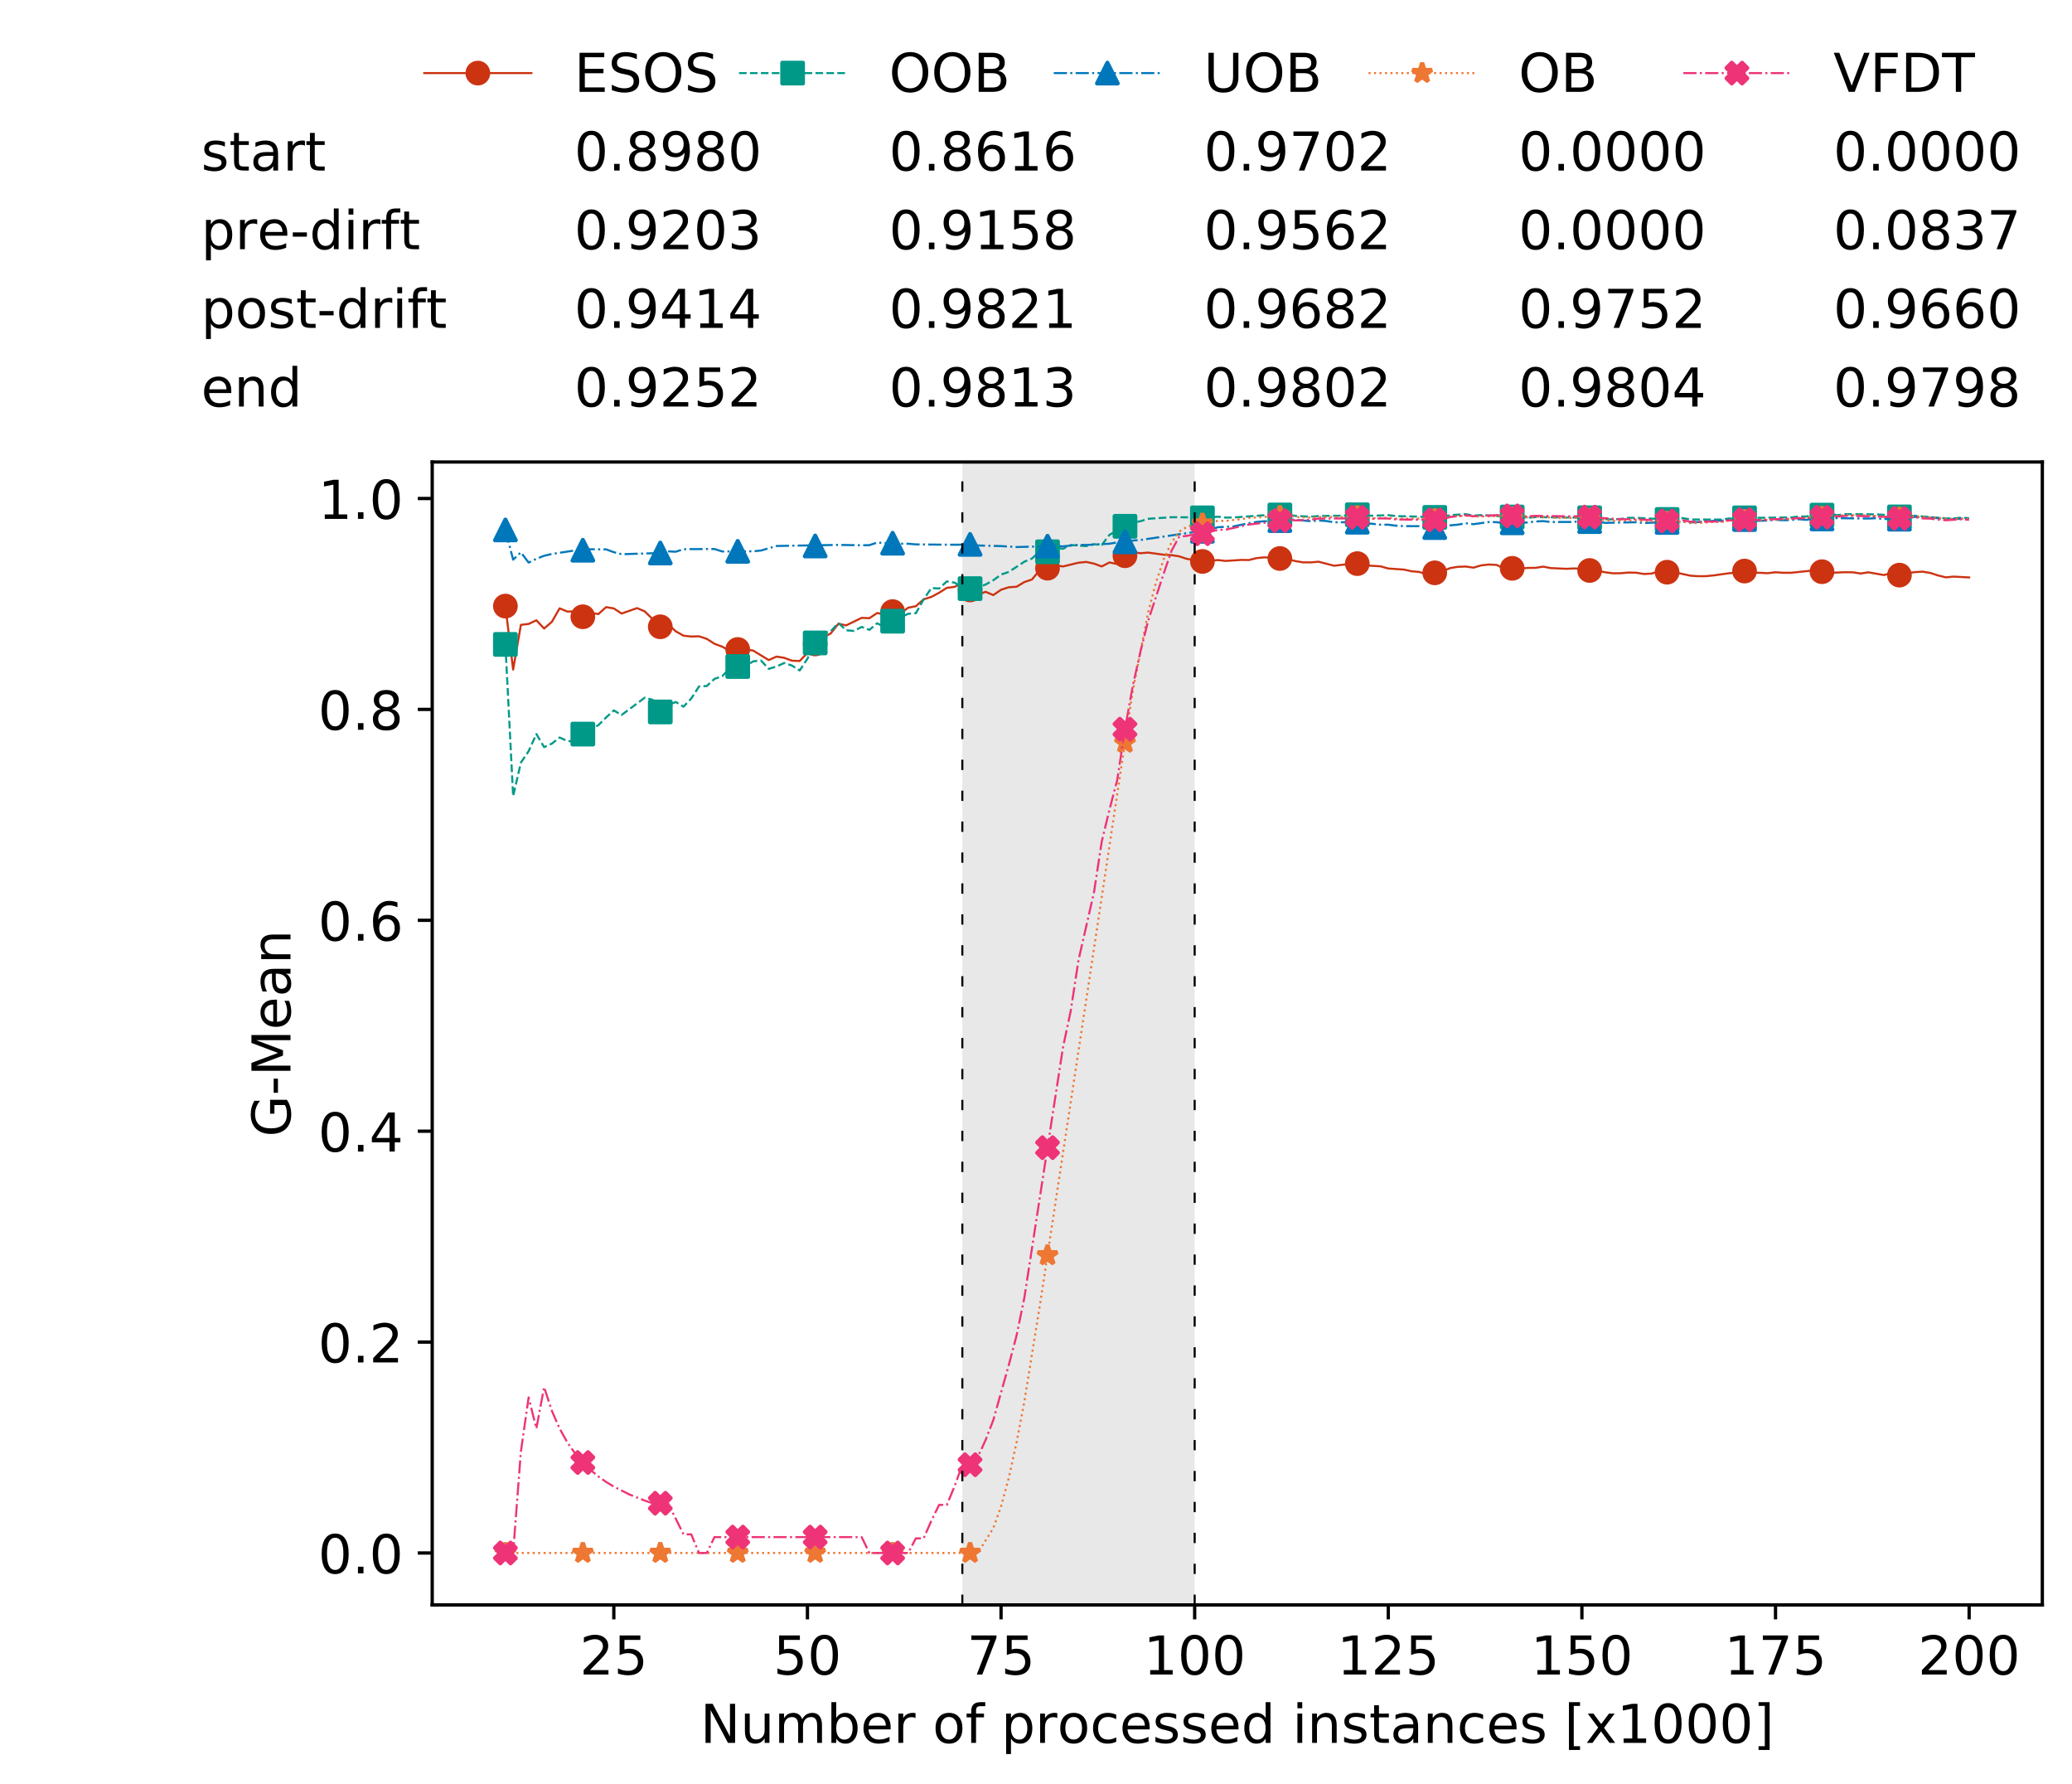 <?xml version="1.0" encoding="utf-8" standalone="no"?>
<!DOCTYPE svg PUBLIC "-//W3C//DTD SVG 1.1//EN"
  "http://www.w3.org/Graphics/SVG/1.1/DTD/svg11.dtd">
<!-- Created with matplotlib (https://matplotlib.org/) -->
<svg height="432.615pt" version="1.1" viewBox="0 0 502.65 432.615" width="502.65pt" xmlns="http://www.w3.org/2000/svg" xmlns:xlink="http://www.w3.org/1999/xlink">
 <defs>
  <style type="text/css">
*{stroke-linecap:butt;stroke-linejoin:round;white-space:pre;}
  </style>
 </defs>
 <g id="figure_1">
  <g id="patch_1">
   <path d="M 0 432.615 
L 502.65 432.615 
L 502.65 0 
L 0 0 
z
" style="fill:#ffffff;"/>
  </g>
  <g id="axes_1">
   <g id="patch_2">
    <path d="M 104.85 389.252 
L 495.45 389.252 
L 495.45 112.052 
L 104.85 112.052 
z
" style="fill:#ffffff;"/>
   </g>
   <g id="patch_3">
    <path clip-path="url(#p5adf887992)" d="M 289.817 389.252 
L 289.817 112.052 
L 233.453 112.052 
L 233.453 389.252 
z
" style="fill:#d3d3d3;opacity:0.5;"/>
   </g>
   <g id="matplotlib.axis_1">
    <g id="xtick_1">
     <g id="line2d_1">
      <defs>
       <path d="M 0 0 
L 0 3.5 
" id="m81c8b01410" style="stroke:#000000;stroke-width:0.8;"/>
      </defs>
      <g>
       <use style="stroke:#000000;stroke-width:0.8;" x="148.908" xlink:href="#m81c8b01410" y="389.252"/>
      </g>
     </g>
     <g id="text_1">
      <!-- 25 -->
      <defs>
       <path d="M 19.188 8.297 
L 53.609 8.297 
L 53.609 0 
L 7.328 0 
L 7.328 8.297 
Q 12.938 14.109 22.625 23.891 
Q 32.328 33.688 34.812 36.531 
Q 39.547 41.844 41.422 45.531 
Q 43.312 49.219 43.312 52.781 
Q 43.312 58.594 39.234 62.25 
Q 35.156 65.922 28.609 65.922 
Q 23.969 65.922 18.812 64.312 
Q 13.672 62.703 7.812 59.422 
L 7.812 69.391 
Q 13.766 71.781 18.938 73 
Q 24.125 74.219 28.422 74.219 
Q 39.75 74.219 46.484 68.547 
Q 53.219 62.891 53.219 53.422 
Q 53.219 48.922 51.531 44.891 
Q 49.859 40.875 45.406 35.406 
Q 44.188 33.984 37.641 27.219 
Q 31.109 20.453 19.188 8.297 
z
" id="DejaVuSans-50"/>
       <path d="M 10.797 72.906 
L 49.516 72.906 
L 49.516 64.594 
L 19.828 64.594 
L 19.828 46.734 
Q 21.969 47.469 24.109 47.828 
Q 26.266 48.188 28.422 48.188 
Q 40.625 48.188 47.75 41.5 
Q 54.891 34.812 54.891 23.391 
Q 54.891 11.625 47.562 5.094 
Q 40.234 -1.422 26.906 -1.422 
Q 22.312 -1.422 17.547 -0.641 
Q 12.797 0.141 7.719 1.703 
L 7.719 11.625 
Q 12.109 9.234 16.797 8.062 
Q 21.484 6.891 26.703 6.891 
Q 35.156 6.891 40.078 11.328 
Q 45.016 15.766 45.016 23.391 
Q 45.016 31 40.078 35.438 
Q 35.156 39.891 26.703 39.891 
Q 22.75 39.891 18.812 39.016 
Q 14.891 38.141 10.797 36.281 
z
" id="DejaVuSans-53"/>
      </defs>
      <g transform="translate(140.636 406.13)scale(0.13 -0.13)">
       <use xlink:href="#DejaVuSans-50"/>
       <use x="63.623" xlink:href="#DejaVuSans-53"/>
      </g>
     </g>
    </g>
    <g id="xtick_2">
     <g id="line2d_2">
      <g>
       <use style="stroke:#000000;stroke-width:0.8;" x="195.877" xlink:href="#m81c8b01410" y="389.252"/>
      </g>
     </g>
     <g id="text_2">
      <!-- 50 -->
      <defs>
       <path d="M 31.781 66.406 
Q 24.172 66.406 20.328 58.906 
Q 16.5 51.422 16.5 36.375 
Q 16.5 21.391 20.328 13.891 
Q 24.172 6.391 31.781 6.391 
Q 39.453 6.391 43.281 13.891 
Q 47.125 21.391 47.125 36.375 
Q 47.125 51.422 43.281 58.906 
Q 39.453 66.406 31.781 66.406 
z
M 31.781 74.219 
Q 44.047 74.219 50.516 64.516 
Q 56.984 54.828 56.984 36.375 
Q 56.984 17.969 50.516 8.266 
Q 44.047 -1.422 31.781 -1.422 
Q 19.531 -1.422 13.062 8.266 
Q 6.594 17.969 6.594 36.375 
Q 6.594 54.828 13.062 64.516 
Q 19.531 74.219 31.781 74.219 
z
" id="DejaVuSans-48"/>
      </defs>
      <g transform="translate(187.606 406.13)scale(0.13 -0.13)">
       <use xlink:href="#DejaVuSans-53"/>
       <use x="63.623" xlink:href="#DejaVuSans-48"/>
      </g>
     </g>
    </g>
    <g id="xtick_3">
     <g id="line2d_3">
      <g>
       <use style="stroke:#000000;stroke-width:0.8;" x="242.847" xlink:href="#m81c8b01410" y="389.252"/>
      </g>
     </g>
     <g id="text_3">
      <!-- 75 -->
      <defs>
       <path d="M 8.203 72.906 
L 55.078 72.906 
L 55.078 68.703 
L 28.609 0 
L 18.312 0 
L 43.219 64.594 
L 8.203 64.594 
z
" id="DejaVuSans-55"/>
      </defs>
      <g transform="translate(234.576 406.13)scale(0.13 -0.13)">
       <use xlink:href="#DejaVuSans-55"/>
       <use x="63.623" xlink:href="#DejaVuSans-53"/>
      </g>
     </g>
    </g>
    <g id="xtick_4">
     <g id="line2d_4">
      <g>
       <use style="stroke:#000000;stroke-width:0.8;" x="289.817" xlink:href="#m81c8b01410" y="389.252"/>
      </g>
     </g>
     <g id="text_4">
      <!-- 100 -->
      <defs>
       <path d="M 12.406 8.297 
L 28.516 8.297 
L 28.516 63.922 
L 10.984 60.406 
L 10.984 69.391 
L 28.422 72.906 
L 38.281 72.906 
L 38.281 8.297 
L 54.391 8.297 
L 54.391 0 
L 12.406 0 
z
" id="DejaVuSans-49"/>
      </defs>
      <g transform="translate(277.41 406.13)scale(0.13 -0.13)">
       <use xlink:href="#DejaVuSans-49"/>
       <use x="63.623" xlink:href="#DejaVuSans-48"/>
       <use x="127.246" xlink:href="#DejaVuSans-48"/>
      </g>
     </g>
    </g>
    <g id="xtick_5">
     <g id="line2d_5">
      <g>
       <use style="stroke:#000000;stroke-width:0.8;" x="336.786" xlink:href="#m81c8b01410" y="389.252"/>
      </g>
     </g>
     <g id="text_5">
      <!-- 125 -->
      <g transform="translate(324.379 406.13)scale(0.13 -0.13)">
       <use xlink:href="#DejaVuSans-49"/>
       <use x="63.623" xlink:href="#DejaVuSans-50"/>
       <use x="127.246" xlink:href="#DejaVuSans-53"/>
      </g>
     </g>
    </g>
    <g id="xtick_6">
     <g id="line2d_6">
      <g>
       <use style="stroke:#000000;stroke-width:0.8;" x="383.756" xlink:href="#m81c8b01410" y="389.252"/>
      </g>
     </g>
     <g id="text_6">
      <!-- 150 -->
      <g transform="translate(371.349 406.13)scale(0.13 -0.13)">
       <use xlink:href="#DejaVuSans-49"/>
       <use x="63.623" xlink:href="#DejaVuSans-53"/>
       <use x="127.246" xlink:href="#DejaVuSans-48"/>
      </g>
     </g>
    </g>
    <g id="xtick_7">
     <g id="line2d_7">
      <g>
       <use style="stroke:#000000;stroke-width:0.8;" x="430.726" xlink:href="#m81c8b01410" y="389.252"/>
      </g>
     </g>
     <g id="text_7">
      <!-- 175 -->
      <g transform="translate(418.319 406.13)scale(0.13 -0.13)">
       <use xlink:href="#DejaVuSans-49"/>
       <use x="63.623" xlink:href="#DejaVuSans-55"/>
       <use x="127.246" xlink:href="#DejaVuSans-53"/>
      </g>
     </g>
    </g>
    <g id="xtick_8">
     <g id="line2d_8">
      <g>
       <use style="stroke:#000000;stroke-width:0.8;" x="477.695" xlink:href="#m81c8b01410" y="389.252"/>
      </g>
     </g>
     <g id="text_8">
      <!-- 200 -->
      <g transform="translate(465.289 406.13)scale(0.13 -0.13)">
       <use xlink:href="#DejaVuSans-50"/>
       <use x="63.623" xlink:href="#DejaVuSans-48"/>
       <use x="127.246" xlink:href="#DejaVuSans-48"/>
      </g>
     </g>
    </g>
    <g id="text_9">
     <!-- Number of processed instances [x1000] -->
     <defs>
      <path d="M 9.812 72.906 
L 23.094 72.906 
L 55.422 11.922 
L 55.422 72.906 
L 64.984 72.906 
L 64.984 0 
L 51.703 0 
L 19.391 60.984 
L 19.391 0 
L 9.812 0 
z
" id="DejaVuSans-78"/>
      <path d="M 8.5 21.578 
L 8.5 54.688 
L 17.484 54.688 
L 17.484 21.922 
Q 17.484 14.156 20.5 10.266 
Q 23.531 6.391 29.594 6.391 
Q 36.859 6.391 41.078 11.031 
Q 45.312 15.672 45.312 23.688 
L 45.312 54.688 
L 54.297 54.688 
L 54.297 0 
L 45.312 0 
L 45.312 8.406 
Q 42.047 3.422 37.719 1 
Q 33.406 -1.422 27.688 -1.422 
Q 18.266 -1.422 13.375 4.438 
Q 8.5 10.297 8.5 21.578 
z
M 31.109 56 
z
" id="DejaVuSans-117"/>
      <path d="M 52 44.188 
Q 55.375 50.25 60.062 53.125 
Q 64.75 56 71.094 56 
Q 79.641 56 84.281 50.016 
Q 88.922 44.047 88.922 33.016 
L 88.922 0 
L 79.891 0 
L 79.891 32.719 
Q 79.891 40.578 77.094 44.375 
Q 74.312 48.188 68.609 48.188 
Q 61.625 48.188 57.562 43.547 
Q 53.516 38.922 53.516 30.906 
L 53.516 0 
L 44.484 0 
L 44.484 32.719 
Q 44.484 40.625 41.703 44.406 
Q 38.922 48.188 33.109 48.188 
Q 26.219 48.188 22.156 43.531 
Q 18.109 38.875 18.109 30.906 
L 18.109 0 
L 9.078 0 
L 9.078 54.688 
L 18.109 54.688 
L 18.109 46.188 
Q 21.188 51.219 25.484 53.609 
Q 29.781 56 35.688 56 
Q 41.656 56 45.828 52.969 
Q 50 49.953 52 44.188 
z
" id="DejaVuSans-109"/>
      <path d="M 48.688 27.297 
Q 48.688 37.203 44.609 42.844 
Q 40.531 48.484 33.406 48.484 
Q 26.266 48.484 22.188 42.844 
Q 18.109 37.203 18.109 27.297 
Q 18.109 17.391 22.188 11.75 
Q 26.266 6.109 33.406 6.109 
Q 40.531 6.109 44.609 11.75 
Q 48.688 17.391 48.688 27.297 
z
M 18.109 46.391 
Q 20.953 51.266 25.266 53.625 
Q 29.594 56 35.594 56 
Q 45.562 56 51.781 48.094 
Q 58.016 40.188 58.016 27.297 
Q 58.016 14.406 51.781 6.484 
Q 45.562 -1.422 35.594 -1.422 
Q 29.594 -1.422 25.266 0.953 
Q 20.953 3.328 18.109 8.203 
L 18.109 0 
L 9.078 0 
L 9.078 75.984 
L 18.109 75.984 
z
" id="DejaVuSans-98"/>
      <path d="M 56.203 29.594 
L 56.203 25.203 
L 14.891 25.203 
Q 15.484 15.922 20.484 11.062 
Q 25.484 6.203 34.422 6.203 
Q 39.594 6.203 44.453 7.469 
Q 49.312 8.734 54.109 11.281 
L 54.109 2.781 
Q 49.266 0.734 44.188 -0.344 
Q 39.109 -1.422 33.891 -1.422 
Q 20.797 -1.422 13.156 6.188 
Q 5.516 13.812 5.516 26.812 
Q 5.516 40.234 12.766 48.109 
Q 20.016 56 32.328 56 
Q 43.359 56 49.781 48.891 
Q 56.203 41.797 56.203 29.594 
z
M 47.219 32.234 
Q 47.125 39.594 43.094 43.984 
Q 39.062 48.391 32.422 48.391 
Q 24.906 48.391 20.391 44.141 
Q 15.875 39.891 15.188 32.172 
z
" id="DejaVuSans-101"/>
      <path d="M 41.109 46.297 
Q 39.594 47.172 37.812 47.578 
Q 36.031 48 33.891 48 
Q 26.266 48 22.188 43.047 
Q 18.109 38.094 18.109 28.812 
L 18.109 0 
L 9.078 0 
L 9.078 54.688 
L 18.109 54.688 
L 18.109 46.188 
Q 20.953 51.172 25.484 53.578 
Q 30.031 56 36.531 56 
Q 37.453 56 38.578 55.875 
Q 39.703 55.766 41.062 55.516 
z
" id="DejaVuSans-114"/>
      <path id="DejaVuSans-32"/>
      <path d="M 30.609 48.391 
Q 23.391 48.391 19.188 42.75 
Q 14.984 37.109 14.984 27.297 
Q 14.984 17.484 19.156 11.844 
Q 23.344 6.203 30.609 6.203 
Q 37.797 6.203 41.984 11.859 
Q 46.188 17.531 46.188 27.297 
Q 46.188 37.016 41.984 42.703 
Q 37.797 48.391 30.609 48.391 
z
M 30.609 56 
Q 42.328 56 49.016 48.375 
Q 55.719 40.766 55.719 27.297 
Q 55.719 13.875 49.016 6.219 
Q 42.328 -1.422 30.609 -1.422 
Q 18.844 -1.422 12.172 6.219 
Q 5.516 13.875 5.516 27.297 
Q 5.516 40.766 12.172 48.375 
Q 18.844 56 30.609 56 
z
" id="DejaVuSans-111"/>
      <path d="M 37.109 75.984 
L 37.109 68.5 
L 28.516 68.5 
Q 23.688 68.5 21.797 66.547 
Q 19.922 64.594 19.922 59.516 
L 19.922 54.688 
L 34.719 54.688 
L 34.719 47.703 
L 19.922 47.703 
L 19.922 0 
L 10.891 0 
L 10.891 47.703 
L 2.297 47.703 
L 2.297 54.688 
L 10.891 54.688 
L 10.891 58.5 
Q 10.891 67.625 15.141 71.797 
Q 19.391 75.984 28.609 75.984 
z
" id="DejaVuSans-102"/>
      <path d="M 18.109 8.203 
L 18.109 -20.797 
L 9.078 -20.797 
L 9.078 54.688 
L 18.109 54.688 
L 18.109 46.391 
Q 20.953 51.266 25.266 53.625 
Q 29.594 56 35.594 56 
Q 45.562 56 51.781 48.094 
Q 58.016 40.188 58.016 27.297 
Q 58.016 14.406 51.781 6.484 
Q 45.562 -1.422 35.594 -1.422 
Q 29.594 -1.422 25.266 0.953 
Q 20.953 3.328 18.109 8.203 
z
M 48.688 27.297 
Q 48.688 37.203 44.609 42.844 
Q 40.531 48.484 33.406 48.484 
Q 26.266 48.484 22.188 42.844 
Q 18.109 37.203 18.109 27.297 
Q 18.109 17.391 22.188 11.75 
Q 26.266 6.109 33.406 6.109 
Q 40.531 6.109 44.609 11.75 
Q 48.688 17.391 48.688 27.297 
z
" id="DejaVuSans-112"/>
      <path d="M 48.781 52.594 
L 48.781 44.188 
Q 44.969 46.297 41.141 47.344 
Q 37.312 48.391 33.406 48.391 
Q 24.656 48.391 19.812 42.844 
Q 14.984 37.312 14.984 27.297 
Q 14.984 17.281 19.812 11.734 
Q 24.656 6.203 33.406 6.203 
Q 37.312 6.203 41.141 7.25 
Q 44.969 8.297 48.781 10.406 
L 48.781 2.094 
Q 45.016 0.344 40.984 -0.531 
Q 36.969 -1.422 32.422 -1.422 
Q 20.062 -1.422 12.781 6.344 
Q 5.516 14.109 5.516 27.297 
Q 5.516 40.672 12.859 48.328 
Q 20.219 56 33.016 56 
Q 37.156 56 41.109 55.141 
Q 45.062 54.297 48.781 52.594 
z
" id="DejaVuSans-99"/>
      <path d="M 44.281 53.078 
L 44.281 44.578 
Q 40.484 46.531 36.375 47.5 
Q 32.281 48.484 27.875 48.484 
Q 21.188 48.484 17.844 46.438 
Q 14.5 44.391 14.5 40.281 
Q 14.5 37.156 16.891 35.375 
Q 19.281 33.594 26.516 31.984 
L 29.594 31.297 
Q 39.156 29.25 43.188 25.516 
Q 47.219 21.781 47.219 15.094 
Q 47.219 7.469 41.188 3.016 
Q 35.156 -1.422 24.609 -1.422 
Q 20.219 -1.422 15.453 -0.562 
Q 10.688 0.297 5.422 2 
L 5.422 11.281 
Q 10.406 8.688 15.234 7.391 
Q 20.062 6.109 24.812 6.109 
Q 31.156 6.109 34.562 8.281 
Q 37.984 10.453 37.984 14.406 
Q 37.984 18.062 35.516 20.016 
Q 33.062 21.969 24.703 23.781 
L 21.578 24.516 
Q 13.234 26.266 9.516 29.906 
Q 5.812 33.547 5.812 39.891 
Q 5.812 47.609 11.281 51.797 
Q 16.75 56 26.812 56 
Q 31.781 56 36.172 55.266 
Q 40.578 54.547 44.281 53.078 
z
" id="DejaVuSans-115"/>
      <path d="M 45.406 46.391 
L 45.406 75.984 
L 54.391 75.984 
L 54.391 0 
L 45.406 0 
L 45.406 8.203 
Q 42.578 3.328 38.25 0.953 
Q 33.938 -1.422 27.875 -1.422 
Q 17.969 -1.422 11.734 6.484 
Q 5.516 14.406 5.516 27.297 
Q 5.516 40.188 11.734 48.094 
Q 17.969 56 27.875 56 
Q 33.938 56 38.25 53.625 
Q 42.578 51.266 45.406 46.391 
z
M 14.797 27.297 
Q 14.797 17.391 18.875 11.75 
Q 22.953 6.109 30.078 6.109 
Q 37.203 6.109 41.297 11.75 
Q 45.406 17.391 45.406 27.297 
Q 45.406 37.203 41.297 42.844 
Q 37.203 48.484 30.078 48.484 
Q 22.953 48.484 18.875 42.844 
Q 14.797 37.203 14.797 27.297 
z
" id="DejaVuSans-100"/>
      <path d="M 9.422 54.688 
L 18.406 54.688 
L 18.406 0 
L 9.422 0 
z
M 9.422 75.984 
L 18.406 75.984 
L 18.406 64.594 
L 9.422 64.594 
z
" id="DejaVuSans-105"/>
      <path d="M 54.891 33.016 
L 54.891 0 
L 45.906 0 
L 45.906 32.719 
Q 45.906 40.484 42.875 44.328 
Q 39.844 48.188 33.797 48.188 
Q 26.516 48.188 22.312 43.547 
Q 18.109 38.922 18.109 30.906 
L 18.109 0 
L 9.078 0 
L 9.078 54.688 
L 18.109 54.688 
L 18.109 46.188 
Q 21.344 51.125 25.703 53.562 
Q 30.078 56 35.797 56 
Q 45.219 56 50.047 50.172 
Q 54.891 44.344 54.891 33.016 
z
" id="DejaVuSans-110"/>
      <path d="M 18.312 70.219 
L 18.312 54.688 
L 36.812 54.688 
L 36.812 47.703 
L 18.312 47.703 
L 18.312 18.016 
Q 18.312 11.328 20.141 9.422 
Q 21.969 7.516 27.594 7.516 
L 36.812 7.516 
L 36.812 0 
L 27.594 0 
Q 17.188 0 13.234 3.875 
Q 9.281 7.766 9.281 18.016 
L 9.281 47.703 
L 2.688 47.703 
L 2.688 54.688 
L 9.281 54.688 
L 9.281 70.219 
z
" id="DejaVuSans-116"/>
      <path d="M 34.281 27.484 
Q 23.391 27.484 19.188 25 
Q 14.984 22.516 14.984 16.5 
Q 14.984 11.719 18.141 8.906 
Q 21.297 6.109 26.703 6.109 
Q 34.188 6.109 38.703 11.406 
Q 43.219 16.703 43.219 25.484 
L 43.219 27.484 
z
M 52.203 31.203 
L 52.203 0 
L 43.219 0 
L 43.219 8.297 
Q 40.141 3.328 35.547 0.953 
Q 30.953 -1.422 24.312 -1.422 
Q 15.922 -1.422 10.953 3.297 
Q 6 8.016 6 15.922 
Q 6 25.141 12.172 29.828 
Q 18.359 34.516 30.609 34.516 
L 43.219 34.516 
L 43.219 35.406 
Q 43.219 41.609 39.141 45 
Q 35.062 48.391 27.688 48.391 
Q 23 48.391 18.547 47.266 
Q 14.109 46.141 10.016 43.891 
L 10.016 52.203 
Q 14.938 54.109 19.578 55.047 
Q 24.219 56 28.609 56 
Q 40.484 56 46.344 49.844 
Q 52.203 43.703 52.203 31.203 
z
" id="DejaVuSans-97"/>
      <path d="M 8.594 75.984 
L 29.297 75.984 
L 29.297 69 
L 17.578 69 
L 17.578 -6.203 
L 29.297 -6.203 
L 29.297 -13.188 
L 8.594 -13.188 
z
" id="DejaVuSans-91"/>
      <path d="M 54.891 54.688 
L 35.109 28.078 
L 55.906 0 
L 45.312 0 
L 29.391 21.484 
L 13.484 0 
L 2.875 0 
L 24.125 28.609 
L 4.688 54.688 
L 15.281 54.688 
L 29.781 35.203 
L 44.281 54.688 
z
" id="DejaVuSans-120"/>
      <path d="M 30.422 75.984 
L 30.422 -13.188 
L 9.719 -13.188 
L 9.719 -6.203 
L 21.391 -6.203 
L 21.391 69 
L 9.719 69 
L 9.719 75.984 
z
" id="DejaVuSans-93"/>
     </defs>
     <g transform="translate(169.881 422.711)scale(0.13 -0.13)">
      <use xlink:href="#DejaVuSans-78"/>
      <use x="74.805" xlink:href="#DejaVuSans-117"/>
      <use x="138.184" xlink:href="#DejaVuSans-109"/>
      <use x="235.596" xlink:href="#DejaVuSans-98"/>
      <use x="299.072" xlink:href="#DejaVuSans-101"/>
      <use x="360.596" xlink:href="#DejaVuSans-114"/>
      <use x="401.709" xlink:href="#DejaVuSans-32"/>
      <use x="433.496" xlink:href="#DejaVuSans-111"/>
      <use x="494.678" xlink:href="#DejaVuSans-102"/>
      <use x="529.883" xlink:href="#DejaVuSans-32"/>
      <use x="561.67" xlink:href="#DejaVuSans-112"/>
      <use x="625.146" xlink:href="#DejaVuSans-114"/>
      <use x="666.229" xlink:href="#DejaVuSans-111"/>
      <use x="727.41" xlink:href="#DejaVuSans-99"/>
      <use x="782.391" xlink:href="#DejaVuSans-101"/>
      <use x="843.914" xlink:href="#DejaVuSans-115"/>
      <use x="896.014" xlink:href="#DejaVuSans-115"/>
      <use x="948.113" xlink:href="#DejaVuSans-101"/>
      <use x="1009.637" xlink:href="#DejaVuSans-100"/>
      <use x="1073.113" xlink:href="#DejaVuSans-32"/>
      <use x="1104.9" xlink:href="#DejaVuSans-105"/>
      <use x="1132.684" xlink:href="#DejaVuSans-110"/>
      <use x="1196.062" xlink:href="#DejaVuSans-115"/>
      <use x="1248.162" xlink:href="#DejaVuSans-116"/>
      <use x="1287.371" xlink:href="#DejaVuSans-97"/>
      <use x="1348.65" xlink:href="#DejaVuSans-110"/>
      <use x="1412.029" xlink:href="#DejaVuSans-99"/>
      <use x="1467.01" xlink:href="#DejaVuSans-101"/>
      <use x="1528.533" xlink:href="#DejaVuSans-115"/>
      <use x="1580.633" xlink:href="#DejaVuSans-32"/>
      <use x="1612.42" xlink:href="#DejaVuSans-91"/>
      <use x="1651.434" xlink:href="#DejaVuSans-120"/>
      <use x="1710.613" xlink:href="#DejaVuSans-49"/>
      <use x="1774.236" xlink:href="#DejaVuSans-48"/>
      <use x="1837.859" xlink:href="#DejaVuSans-48"/>
      <use x="1901.482" xlink:href="#DejaVuSans-48"/>
      <use x="1965.105" xlink:href="#DejaVuSans-93"/>
     </g>
    </g>
   </g>
   <g id="matplotlib.axis_2">
    <g id="ytick_1">
     <g id="line2d_9">
      <defs>
       <path d="M 0 0 
L -3.5 0 
" id="m4363d75f4b" style="stroke:#000000;stroke-width:0.8;"/>
      </defs>
      <g>
       <use style="stroke:#000000;stroke-width:0.8;" x="104.85" xlink:href="#m4363d75f4b" y="376.652"/>
      </g>
     </g>
     <g id="text_10">
      <!-- 0.0 -->
      <defs>
       <path d="M 10.688 12.406 
L 21 12.406 
L 21 0 
L 10.688 0 
z
" id="DejaVuSans-46"/>
      </defs>
      <g transform="translate(77.176 381.591)scale(0.13 -0.13)">
       <use xlink:href="#DejaVuSans-48"/>
       <use x="63.623" xlink:href="#DejaVuSans-46"/>
       <use x="95.41" xlink:href="#DejaVuSans-48"/>
      </g>
     </g>
    </g>
    <g id="ytick_2">
     <g id="line2d_10">
      <g>
       <use style="stroke:#000000;stroke-width:0.8;" x="104.85" xlink:href="#m4363d75f4b" y="325.502"/>
      </g>
     </g>
     <g id="text_11">
      <!-- 0.2 -->
      <g transform="translate(77.176 330.441)scale(0.13 -0.13)">
       <use xlink:href="#DejaVuSans-48"/>
       <use x="63.623" xlink:href="#DejaVuSans-46"/>
       <use x="95.41" xlink:href="#DejaVuSans-50"/>
      </g>
     </g>
    </g>
    <g id="ytick_3">
     <g id="line2d_11">
      <g>
       <use style="stroke:#000000;stroke-width:0.8;" x="104.85" xlink:href="#m4363d75f4b" y="274.353"/>
      </g>
     </g>
     <g id="text_12">
      <!-- 0.4 -->
      <defs>
       <path d="M 37.797 64.312 
L 12.891 25.391 
L 37.797 25.391 
z
M 35.203 72.906 
L 47.609 72.906 
L 47.609 25.391 
L 58.016 25.391 
L 58.016 17.188 
L 47.609 17.188 
L 47.609 0 
L 37.797 0 
L 37.797 17.188 
L 4.891 17.188 
L 4.891 26.703 
z
" id="DejaVuSans-52"/>
      </defs>
      <g transform="translate(77.176 279.292)scale(0.13 -0.13)">
       <use xlink:href="#DejaVuSans-48"/>
       <use x="63.623" xlink:href="#DejaVuSans-46"/>
       <use x="95.41" xlink:href="#DejaVuSans-52"/>
      </g>
     </g>
    </g>
    <g id="ytick_4">
     <g id="line2d_12">
      <g>
       <use style="stroke:#000000;stroke-width:0.8;" x="104.85" xlink:href="#m4363d75f4b" y="223.204"/>
      </g>
     </g>
     <g id="text_13">
      <!-- 0.6 -->
      <defs>
       <path d="M 33.016 40.375 
Q 26.375 40.375 22.484 35.828 
Q 18.609 31.297 18.609 23.391 
Q 18.609 15.531 22.484 10.953 
Q 26.375 6.391 33.016 6.391 
Q 39.656 6.391 43.531 10.953 
Q 47.406 15.531 47.406 23.391 
Q 47.406 31.297 43.531 35.828 
Q 39.656 40.375 33.016 40.375 
z
M 52.594 71.297 
L 52.594 62.312 
Q 48.875 64.062 45.094 64.984 
Q 41.312 65.922 37.594 65.922 
Q 27.828 65.922 22.672 59.328 
Q 17.531 52.734 16.797 39.406 
Q 19.672 43.656 24.016 45.922 
Q 28.375 48.188 33.594 48.188 
Q 44.578 48.188 50.953 41.516 
Q 57.328 34.859 57.328 23.391 
Q 57.328 12.156 50.688 5.359 
Q 44.047 -1.422 33.016 -1.422 
Q 20.359 -1.422 13.672 8.266 
Q 6.984 17.969 6.984 36.375 
Q 6.984 53.656 15.188 63.938 
Q 23.391 74.219 37.203 74.219 
Q 40.922 74.219 44.703 73.484 
Q 48.484 72.75 52.594 71.297 
z
" id="DejaVuSans-54"/>
      </defs>
      <g transform="translate(77.176 228.143)scale(0.13 -0.13)">
       <use xlink:href="#DejaVuSans-48"/>
       <use x="63.623" xlink:href="#DejaVuSans-46"/>
       <use x="95.41" xlink:href="#DejaVuSans-54"/>
      </g>
     </g>
    </g>
    <g id="ytick_5">
     <g id="line2d_13">
      <g>
       <use style="stroke:#000000;stroke-width:0.8;" x="104.85" xlink:href="#m4363d75f4b" y="172.055"/>
      </g>
     </g>
     <g id="text_14">
      <!-- 0.8 -->
      <defs>
       <path d="M 31.781 34.625 
Q 24.75 34.625 20.719 30.859 
Q 16.703 27.094 16.703 20.516 
Q 16.703 13.922 20.719 10.156 
Q 24.75 6.391 31.781 6.391 
Q 38.812 6.391 42.859 10.172 
Q 46.922 13.969 46.922 20.516 
Q 46.922 27.094 42.891 30.859 
Q 38.875 34.625 31.781 34.625 
z
M 21.922 38.812 
Q 15.578 40.375 12.031 44.719 
Q 8.5 49.078 8.5 55.328 
Q 8.5 64.062 14.719 69.141 
Q 20.953 74.219 31.781 74.219 
Q 42.672 74.219 48.875 69.141 
Q 55.078 64.062 55.078 55.328 
Q 55.078 49.078 51.531 44.719 
Q 48 40.375 41.703 38.812 
Q 48.828 37.156 52.797 32.312 
Q 56.781 27.484 56.781 20.516 
Q 56.781 9.906 50.312 4.234 
Q 43.844 -1.422 31.781 -1.422 
Q 19.734 -1.422 13.25 4.234 
Q 6.781 9.906 6.781 20.516 
Q 6.781 27.484 10.781 32.312 
Q 14.797 37.156 21.922 38.812 
z
M 18.312 54.391 
Q 18.312 48.734 21.844 45.562 
Q 25.391 42.391 31.781 42.391 
Q 38.141 42.391 41.719 45.562 
Q 45.312 48.734 45.312 54.391 
Q 45.312 60.062 41.719 63.234 
Q 38.141 66.406 31.781 66.406 
Q 25.391 66.406 21.844 63.234 
Q 18.312 60.062 18.312 54.391 
z
" id="DejaVuSans-56"/>
      </defs>
      <g transform="translate(77.176 176.994)scale(0.13 -0.13)">
       <use xlink:href="#DejaVuSans-48"/>
       <use x="63.623" xlink:href="#DejaVuSans-46"/>
       <use x="95.41" xlink:href="#DejaVuSans-56"/>
      </g>
     </g>
    </g>
    <g id="ytick_6">
     <g id="line2d_14">
      <g>
       <use style="stroke:#000000;stroke-width:0.8;" x="104.85" xlink:href="#m4363d75f4b" y="120.905"/>
      </g>
     </g>
     <g id="text_15">
      <!-- 1.0 -->
      <g transform="translate(77.176 125.844)scale(0.13 -0.13)">
       <use xlink:href="#DejaVuSans-49"/>
       <use x="63.623" xlink:href="#DejaVuSans-46"/>
       <use x="95.41" xlink:href="#DejaVuSans-48"/>
      </g>
     </g>
    </g>
    <g id="text_16">
     <!-- G-Mean -->
     <defs>
      <path d="M 59.516 10.406 
L 59.516 29.984 
L 43.406 29.984 
L 43.406 38.094 
L 69.281 38.094 
L 69.281 6.781 
Q 63.578 2.734 56.688 0.656 
Q 49.812 -1.422 42 -1.422 
Q 24.906 -1.422 15.25 8.562 
Q 5.609 18.562 5.609 36.375 
Q 5.609 54.25 15.25 64.234 
Q 24.906 74.219 42 74.219 
Q 49.125 74.219 55.547 72.453 
Q 61.969 70.703 67.391 67.281 
L 67.391 56.781 
Q 61.922 61.422 55.766 63.766 
Q 49.609 66.109 42.828 66.109 
Q 29.438 66.109 22.719 58.641 
Q 16.016 51.172 16.016 36.375 
Q 16.016 21.625 22.719 14.156 
Q 29.438 6.688 42.828 6.688 
Q 48.047 6.688 52.141 7.594 
Q 56.25 8.5 59.516 10.406 
z
" id="DejaVuSans-71"/>
      <path d="M 4.891 31.391 
L 31.203 31.391 
L 31.203 23.391 
L 4.891 23.391 
z
" id="DejaVuSans-45"/>
      <path d="M 9.812 72.906 
L 24.516 72.906 
L 43.109 23.297 
L 61.812 72.906 
L 76.516 72.906 
L 76.516 0 
L 66.891 0 
L 66.891 64.016 
L 48.094 14.016 
L 38.188 14.016 
L 19.391 64.016 
L 19.391 0 
L 9.812 0 
z
" id="DejaVuSans-77"/>
     </defs>
     <g transform="translate(70.472 275.744)rotate(-90)scale(0.13 -0.13)">
      <use xlink:href="#DejaVuSans-71"/>
      <use x="77.49" xlink:href="#DejaVuSans-45"/>
      <use x="113.574" xlink:href="#DejaVuSans-77"/>
      <use x="199.854" xlink:href="#DejaVuSans-101"/>
      <use x="261.377" xlink:href="#DejaVuSans-97"/>
      <use x="322.656" xlink:href="#DejaVuSans-110"/>
     </g>
    </g>
   </g>
   <g id="line2d_15"/>
   <g id="line2d_16"/>
   <g id="line2d_17"/>
   <g id="line2d_18"/>
   <g id="line2d_19"/>
   <g id="line2d_20">
    <path clip-path="url(#p5adf887992)" d="M 122.605 147 
L 124.483 162.398 
L 126.362 151.553 
L 128.241 151.326 
L 130.12 150.44 
L 131.998 152.438 
L 133.877 150.814 
L 135.756 147.544 
L 137.635 148.322 
L 139.514 148.291 
L 141.392 149.588 
L 143.271 148.61 
L 145.15 148.943 
L 147.029 147.255 
L 148.908 147.562 
L 150.786 148.805 
L 154.544 147.488 
L 156.423 148.287 
L 160.18 152.017 
L 162.059 151.394 
L 163.938 153.119 
L 165.817 154.175 
L 167.695 154.382 
L 169.574 154.324 
L 171.453 154.942 
L 173.332 156.14 
L 175.211 156.842 
L 177.089 157.894 
L 178.968 157.523 
L 180.847 157.498 
L 182.726 157.79 
L 186.483 160.091 
L 188.362 159.247 
L 190.241 159.549 
L 192.12 160.238 
L 193.998 160.315 
L 195.877 158.34 
L 197.756 156.18 
L 199.635 154.594 
L 201.514 153.647 
L 203.392 151.273 
L 205.271 151.678 
L 209.029 149.852 
L 210.908 149.934 
L 212.786 148.68 
L 214.665 148.999 
L 216.544 148.333 
L 218.423 148.838 
L 220.302 147.396 
L 222.18 147.027 
L 224.059 145.359 
L 225.938 144.772 
L 227.817 143.76 
L 229.695 142.574 
L 231.574 142.342 
L 233.453 141.29 
L 235.332 143.086 
L 237.211 144.273 
L 239.089 143.534 
L 240.968 144.326 
L 242.847 143.037 
L 244.726 142.429 
L 246.605 142.305 
L 248.483 141.179 
L 250.362 140.538 
L 252.241 138.246 
L 254.12 137.801 
L 255.998 137.078 
L 257.877 137.384 
L 261.635 136.475 
L 263.514 136.286 
L 265.392 136.697 
L 267.271 137.382 
L 269.15 136.407 
L 271.029 136.8 
L 272.908 134.782 
L 274.786 133.936 
L 276.665 134.173 
L 278.544 134.028 
L 282.302 134.536 
L 284.18 134.64 
L 286.059 134.929 
L 287.938 135.555 
L 291.695 136.167 
L 295.453 135.834 
L 297.332 136.046 
L 301.089 135.799 
L 302.968 135.827 
L 304.847 135.357 
L 306.726 135.172 
L 312.362 135.59 
L 314.241 136.08 
L 316.12 136.391 
L 317.998 136.395 
L 319.877 136.235 
L 323.635 137.21 
L 327.392 136.775 
L 329.271 136.696 
L 331.15 137.124 
L 334.908 137.352 
L 336.786 137.88 
L 340.544 138.139 
L 342.423 138.546 
L 344.302 138.722 
L 346.18 139.294 
L 349.938 138.53 
L 351.817 137.772 
L 353.695 137.47 
L 355.574 137.402 
L 357.453 137.674 
L 359.332 137.116 
L 361.211 136.918 
L 363.089 137.012 
L 364.968 137.969 
L 366.847 137.838 
L 368.726 137.933 
L 370.605 137.736 
L 372.483 137.723 
L 374.362 137.431 
L 376.241 137.781 
L 379.998 137.954 
L 381.877 137.865 
L 383.756 137.93 
L 385.635 138.363 
L 387.514 138.382 
L 389.392 138.8 
L 391.271 139.045 
L 393.15 139.029 
L 395.029 138.862 
L 396.908 138.9 
L 398.786 139.21 
L 400.665 139.116 
L 402.544 138.507 
L 404.423 138.777 
L 406.302 138.805 
L 410.059 139.62 
L 411.938 139.748 
L 413.817 139.739 
L 415.695 139.559 
L 419.453 139.03 
L 421.332 138.912 
L 423.211 138.501 
L 425.089 138.834 
L 428.847 139.023 
L 430.726 138.788 
L 432.605 138.92 
L 434.483 138.92 
L 440.12 138.325 
L 443.877 138.927 
L 447.635 138.78 
L 449.514 138.807 
L 451.392 139.098 
L 453.271 138.808 
L 457.029 139.467 
L 458.908 138.951 
L 460.786 139.486 
L 462.665 139.03 
L 464.544 138.754 
L 466.423 138.647 
L 468.302 138.966 
L 470.18 139.574 
L 472.059 140.026 
L 473.938 139.848 
L 477.695 140.047 
L 477.695 140.047 
" style="fill:none;stroke:#cc3311;stroke-linecap:square;stroke-width:0.5;"/>
    <defs>
     <path d="M 0 2.5 
C 0.663 2.5 1.299 2.237 1.768 1.768 
C 2.237 1.299 2.5 0.663 2.5 0 
C 2.5 -0.663 2.237 -1.299 1.768 -1.768 
C 1.299 -2.237 0.663 -2.5 0 -2.5 
C -0.663 -2.5 -1.299 -2.237 -1.768 -1.768 
C -2.237 -1.299 -2.5 -0.663 -2.5 0 
C -2.5 0.663 -2.237 1.299 -1.768 1.768 
C -1.299 2.237 -0.663 2.5 0 2.5 
z
" id="ma4ee1f7b73" style="stroke:#cc3311;"/>
    </defs>
    <g clip-path="url(#p5adf887992)">
     <use style="fill:#cc3311;stroke:#cc3311;" x="122.605" xlink:href="#ma4ee1f7b73" y="147"/>
     <use style="fill:#cc3311;stroke:#cc3311;" x="141.392" xlink:href="#ma4ee1f7b73" y="149.588"/>
     <use style="fill:#cc3311;stroke:#cc3311;" x="160.18" xlink:href="#ma4ee1f7b73" y="152.017"/>
     <use style="fill:#cc3311;stroke:#cc3311;" x="178.968" xlink:href="#ma4ee1f7b73" y="157.523"/>
     <use style="fill:#cc3311;stroke:#cc3311;" x="197.756" xlink:href="#ma4ee1f7b73" y="156.18"/>
     <use style="fill:#cc3311;stroke:#cc3311;" x="216.544" xlink:href="#ma4ee1f7b73" y="148.333"/>
     <use style="fill:#cc3311;stroke:#cc3311;" x="235.332" xlink:href="#ma4ee1f7b73" y="143.086"/>
     <use style="fill:#cc3311;stroke:#cc3311;" x="254.12" xlink:href="#ma4ee1f7b73" y="137.801"/>
     <use style="fill:#cc3311;stroke:#cc3311;" x="272.908" xlink:href="#ma4ee1f7b73" y="134.782"/>
     <use style="fill:#cc3311;stroke:#cc3311;" x="291.695" xlink:href="#ma4ee1f7b73" y="136.167"/>
     <use style="fill:#cc3311;stroke:#cc3311;" x="310.483" xlink:href="#ma4ee1f7b73" y="135.453"/>
     <use style="fill:#cc3311;stroke:#cc3311;" x="329.271" xlink:href="#ma4ee1f7b73" y="136.696"/>
     <use style="fill:#cc3311;stroke:#cc3311;" x="348.059" xlink:href="#ma4ee1f7b73" y="138.931"/>
     <use style="fill:#cc3311;stroke:#cc3311;" x="366.847" xlink:href="#ma4ee1f7b73" y="137.838"/>
     <use style="fill:#cc3311;stroke:#cc3311;" x="385.635" xlink:href="#ma4ee1f7b73" y="138.363"/>
     <use style="fill:#cc3311;stroke:#cc3311;" x="404.423" xlink:href="#ma4ee1f7b73" y="138.777"/>
     <use style="fill:#cc3311;stroke:#cc3311;" x="423.211" xlink:href="#ma4ee1f7b73" y="138.501"/>
     <use style="fill:#cc3311;stroke:#cc3311;" x="441.998" xlink:href="#ma4ee1f7b73" y="138.655"/>
     <use style="fill:#cc3311;stroke:#cc3311;" x="460.786" xlink:href="#ma4ee1f7b73" y="139.486"/>
    </g>
   </g>
   <g id="line2d_21"/>
   <g id="line2d_22"/>
   <g id="line2d_23"/>
   <g id="line2d_24"/>
   <g id="line2d_25">
    <path clip-path="url(#p5adf887992)" d="M 122.605 156.292 
L 124.483 193.094 
L 126.362 184.957 
L 128.241 182.187 
L 130.12 178.026 
L 131.998 181.203 
L 133.877 180.358 
L 135.756 178.871 
L 137.635 179.72 
L 139.514 179.838 
L 141.392 178.044 
L 143.271 176.89 
L 145.15 175.888 
L 147.029 174.013 
L 148.908 172.304 
L 150.786 173.412 
L 156.423 169.204 
L 158.302 169.716 
L 160.18 172.667 
L 162.059 171.027 
L 163.938 170.256 
L 165.817 171.393 
L 167.695 169.415 
L 169.574 166.485 
L 171.453 166.379 
L 173.332 164.645 
L 175.211 164.003 
L 177.089 162.018 
L 178.968 161.654 
L 180.847 161.627 
L 182.726 160.395 
L 184.605 160.197 
L 186.483 162.22 
L 188.362 161.661 
L 190.241 160.8 
L 192.12 161.418 
L 193.998 162.609 
L 195.877 159.766 
L 197.756 155.926 
L 199.635 153.543 
L 201.514 153.11 
L 203.392 151.104 
L 205.271 152.857 
L 207.15 153.021 
L 209.029 152.049 
L 210.908 152.765 
L 212.786 151.16 
L 214.665 152.122 
L 216.544 150.662 
L 220.302 148.869 
L 222.18 148.727 
L 224.059 145.402 
L 225.938 142.615 
L 227.817 142.739 
L 229.695 141.013 
L 231.574 141.31 
L 233.453 142.44 
L 235.332 142.758 
L 237.211 142.469 
L 239.089 141.776 
L 240.968 140.73 
L 242.847 139.352 
L 244.726 138.711 
L 248.483 136.24 
L 250.362 135.445 
L 252.241 133.74 
L 254.12 133.827 
L 255.998 132.859 
L 257.877 133.097 
L 259.756 132.187 
L 263.514 132.454 
L 265.392 131.979 
L 267.271 132.184 
L 269.15 129.711 
L 272.908 127.65 
L 274.786 126.762 
L 276.665 126.412 
L 278.544 125.822 
L 282.302 125.572 
L 284.18 125.436 
L 289.817 125.482 
L 291.695 125.59 
L 295.453 125.326 
L 297.332 125.529 
L 299.211 125.507 
L 306.726 124.958 
L 310.483 124.891 
L 312.362 124.782 
L 314.241 125.126 
L 317.998 125.318 
L 319.877 125.15 
L 327.392 125.051 
L 329.271 124.85 
L 331.15 125.026 
L 333.029 125.08 
L 336.786 124.941 
L 338.665 125.174 
L 344.302 125.3 
L 346.18 125.514 
L 348.059 125.49 
L 349.938 125.35 
L 351.817 124.928 
L 355.574 124.708 
L 357.453 125.06 
L 359.332 124.928 
L 370.605 125.584 
L 372.483 125.415 
L 381.877 125.529 
L 383.756 125.321 
L 387.514 125.742 
L 389.392 125.929 
L 391.271 125.978 
L 393.15 125.857 
L 395.029 125.588 
L 396.908 125.585 
L 404.423 125.987 
L 406.302 125.972 
L 408.18 125.652 
L 410.059 125.989 
L 417.574 126.01 
L 419.453 125.75 
L 421.332 125.91 
L 423.211 125.59 
L 426.968 125.582 
L 432.605 125.511 
L 434.483 125.511 
L 436.362 125.253 
L 438.241 125.273 
L 440.12 124.826 
L 441.998 124.936 
L 443.877 124.652 
L 445.756 124.943 
L 447.635 124.707 
L 455.15 124.743 
L 458.908 124.999 
L 460.786 125.366 
L 462.665 125.161 
L 464.544 125.095 
L 472.059 125.722 
L 473.938 125.755 
L 475.817 125.52 
L 477.695 125.697 
L 477.695 125.697 
" style="fill:none;stroke:#009988;stroke-dasharray:1.85,0.8;stroke-dashoffset:0;stroke-width:0.5;"/>
    <defs>
     <path d="M -2.5 2.5 
L 2.5 2.5 
L 2.5 -2.5 
L -2.5 -2.5 
z
" id="md9077a7214" style="stroke:#009988;stroke-linejoin:miter;"/>
    </defs>
    <g clip-path="url(#p5adf887992)">
     <use style="fill:#009988;stroke:#009988;stroke-linejoin:miter;" x="122.605" xlink:href="#md9077a7214" y="156.292"/>
     <use style="fill:#009988;stroke:#009988;stroke-linejoin:miter;" x="141.392" xlink:href="#md9077a7214" y="178.044"/>
     <use style="fill:#009988;stroke:#009988;stroke-linejoin:miter;" x="160.18" xlink:href="#md9077a7214" y="172.667"/>
     <use style="fill:#009988;stroke:#009988;stroke-linejoin:miter;" x="178.968" xlink:href="#md9077a7214" y="161.654"/>
     <use style="fill:#009988;stroke:#009988;stroke-linejoin:miter;" x="197.756" xlink:href="#md9077a7214" y="155.926"/>
     <use style="fill:#009988;stroke:#009988;stroke-linejoin:miter;" x="216.544" xlink:href="#md9077a7214" y="150.662"/>
     <use style="fill:#009988;stroke:#009988;stroke-linejoin:miter;" x="235.332" xlink:href="#md9077a7214" y="142.758"/>
     <use style="fill:#009988;stroke:#009988;stroke-linejoin:miter;" x="254.12" xlink:href="#md9077a7214" y="133.827"/>
     <use style="fill:#009988;stroke:#009988;stroke-linejoin:miter;" x="272.908" xlink:href="#md9077a7214" y="127.65"/>
     <use style="fill:#009988;stroke:#009988;stroke-linejoin:miter;" x="291.695" xlink:href="#md9077a7214" y="125.59"/>
     <use style="fill:#009988;stroke:#009988;stroke-linejoin:miter;" x="310.483" xlink:href="#md9077a7214" y="124.891"/>
     <use style="fill:#009988;stroke:#009988;stroke-linejoin:miter;" x="329.271" xlink:href="#md9077a7214" y="124.85"/>
     <use style="fill:#009988;stroke:#009988;stroke-linejoin:miter;" x="348.059" xlink:href="#md9077a7214" y="125.49"/>
     <use style="fill:#009988;stroke:#009988;stroke-linejoin:miter;" x="366.847" xlink:href="#md9077a7214" y="125.396"/>
     <use style="fill:#009988;stroke:#009988;stroke-linejoin:miter;" x="385.635" xlink:href="#md9077a7214" y="125.584"/>
     <use style="fill:#009988;stroke:#009988;stroke-linejoin:miter;" x="404.423" xlink:href="#md9077a7214" y="125.987"/>
     <use style="fill:#009988;stroke:#009988;stroke-linejoin:miter;" x="423.211" xlink:href="#md9077a7214" y="125.59"/>
     <use style="fill:#009988;stroke:#009988;stroke-linejoin:miter;" x="441.998" xlink:href="#md9077a7214" y="124.936"/>
     <use style="fill:#009988;stroke:#009988;stroke-linejoin:miter;" x="460.786" xlink:href="#md9077a7214" y="125.366"/>
    </g>
   </g>
   <g id="line2d_26"/>
   <g id="line2d_27"/>
   <g id="line2d_28"/>
   <g id="line2d_29"/>
   <g id="line2d_30">
    <path clip-path="url(#p5adf887992)" d="M 122.605 128.525 
L 124.483 135.739 
L 126.362 133.959 
L 128.241 136.446 
L 130.12 135.523 
L 131.998 134.796 
L 133.877 134.355 
L 139.514 133.497 
L 141.392 133.448 
L 143.271 133.214 
L 147.029 133.239 
L 148.908 133.925 
L 150.786 134.414 
L 160.18 134.124 
L 162.059 133.718 
L 163.938 133.813 
L 165.817 133.188 
L 173.332 133.153 
L 175.211 133.749 
L 182.726 133.708 
L 184.605 133.523 
L 188.362 132.425 
L 192.12 132.348 
L 199.635 132.222 
L 203.392 132.154 
L 209.029 132.253 
L 210.908 132.215 
L 212.786 131.601 
L 218.423 131.863 
L 220.302 131.874 
L 222.18 132.037 
L 229.695 132.109 
L 233.453 132.111 
L 235.332 132.034 
L 237.211 132.295 
L 242.847 132.443 
L 246.605 132.674 
L 255.998 132.433 
L 257.877 132.508 
L 261.635 132.136 
L 263.514 132.177 
L 269.15 131.867 
L 271.029 131.558 
L 272.908 131.408 
L 274.786 131.096 
L 276.665 130.963 
L 289.817 129.027 
L 291.695 128.869 
L 293.574 128.453 
L 295.453 127.862 
L 299.211 127.676 
L 302.968 126.899 
L 304.847 126.588 
L 306.726 126.41 
L 308.605 126.452 
L 310.483 126.263 
L 312.362 125.944 
L 317.998 126.4 
L 319.877 126.237 
L 321.756 126.364 
L 323.635 126.67 
L 329.271 126.655 
L 334.908 127.255 
L 336.786 127.259 
L 338.665 127.499 
L 340.544 127.602 
L 344.302 127.616 
L 346.18 127.919 
L 349.938 127.906 
L 351.817 127.421 
L 353.695 127.239 
L 355.574 126.91 
L 357.453 127.137 
L 361.211 126.606 
L 363.089 126.642 
L 364.968 126.943 
L 366.847 126.803 
L 368.726 126.818 
L 370.605 126.712 
L 372.483 126.481 
L 374.362 126.384 
L 376.241 126.603 
L 381.877 126.593 
L 383.756 126.241 
L 385.635 126.509 
L 387.514 126.517 
L 389.392 126.813 
L 396.908 126.658 
L 398.786 126.838 
L 402.544 126.701 
L 404.423 126.708 
L 408.18 126.517 
L 410.059 126.707 
L 411.938 126.622 
L 415.695 126.303 
L 417.574 126.331 
L 419.453 126.019 
L 421.332 126.275 
L 423.211 126.014 
L 425.089 126.343 
L 428.847 126.254 
L 430.726 126.053 
L 432.605 126.184 
L 434.483 126.121 
L 436.362 125.929 
L 438.241 126.083 
L 440.12 125.71 
L 441.998 125.872 
L 443.877 125.588 
L 445.756 125.678 
L 449.514 125.719 
L 453.271 125.768 
L 455.15 125.686 
L 457.029 125.925 
L 458.908 125.678 
L 460.786 125.921 
L 462.665 125.572 
L 464.544 125.368 
L 473.938 125.897 
L 475.817 125.801 
L 477.695 125.978 
L 477.695 125.978 
" style="fill:none;stroke:#0077bb;stroke-dasharray:3.2,0.8,0.5,0.8;stroke-dashoffset:0;stroke-width:0.5;"/>
    <defs>
     <path d="M 0 -2.5 
L -2.5 2.5 
L 2.5 2.5 
z
" id="mca6bc5cbae" style="stroke:#0077bb;stroke-linejoin:miter;"/>
    </defs>
    <g clip-path="url(#p5adf887992)">
     <use style="fill:#0077bb;stroke:#0077bb;stroke-linejoin:miter;" x="122.605" xlink:href="#mca6bc5cbae" y="128.525"/>
     <use style="fill:#0077bb;stroke:#0077bb;stroke-linejoin:miter;" x="141.392" xlink:href="#mca6bc5cbae" y="133.448"/>
     <use style="fill:#0077bb;stroke:#0077bb;stroke-linejoin:miter;" x="160.18" xlink:href="#mca6bc5cbae" y="134.124"/>
     <use style="fill:#0077bb;stroke:#0077bb;stroke-linejoin:miter;" x="178.968" xlink:href="#mca6bc5cbae" y="133.716"/>
     <use style="fill:#0077bb;stroke:#0077bb;stroke-linejoin:miter;" x="197.756" xlink:href="#mca6bc5cbae" y="132.414"/>
     <use style="fill:#0077bb;stroke:#0077bb;stroke-linejoin:miter;" x="216.544" xlink:href="#mca6bc5cbae" y="131.751"/>
     <use style="fill:#0077bb;stroke:#0077bb;stroke-linejoin:miter;" x="235.332" xlink:href="#mca6bc5cbae" y="132.034"/>
     <use style="fill:#0077bb;stroke:#0077bb;stroke-linejoin:miter;" x="254.12" xlink:href="#mca6bc5cbae" y="132.473"/>
     <use style="fill:#0077bb;stroke:#0077bb;stroke-linejoin:miter;" x="272.908" xlink:href="#mca6bc5cbae" y="131.408"/>
     <use style="fill:#0077bb;stroke:#0077bb;stroke-linejoin:miter;" x="291.695" xlink:href="#mca6bc5cbae" y="128.869"/>
     <use style="fill:#0077bb;stroke:#0077bb;stroke-linejoin:miter;" x="310.483" xlink:href="#mca6bc5cbae" y="126.263"/>
     <use style="fill:#0077bb;stroke:#0077bb;stroke-linejoin:miter;" x="329.271" xlink:href="#mca6bc5cbae" y="126.655"/>
     <use style="fill:#0077bb;stroke:#0077bb;stroke-linejoin:miter;" x="348.059" xlink:href="#mca6bc5cbae" y="127.963"/>
     <use style="fill:#0077bb;stroke:#0077bb;stroke-linejoin:miter;" x="366.847" xlink:href="#mca6bc5cbae" y="126.803"/>
     <use style="fill:#0077bb;stroke:#0077bb;stroke-linejoin:miter;" x="385.635" xlink:href="#mca6bc5cbae" y="126.509"/>
     <use style="fill:#0077bb;stroke:#0077bb;stroke-linejoin:miter;" x="404.423" xlink:href="#mca6bc5cbae" y="126.708"/>
     <use style="fill:#0077bb;stroke:#0077bb;stroke-linejoin:miter;" x="423.211" xlink:href="#mca6bc5cbae" y="126.014"/>
     <use style="fill:#0077bb;stroke:#0077bb;stroke-linejoin:miter;" x="441.998" xlink:href="#mca6bc5cbae" y="125.872"/>
     <use style="fill:#0077bb;stroke:#0077bb;stroke-linejoin:miter;" x="460.786" xlink:href="#mca6bc5cbae" y="125.921"/>
    </g>
   </g>
   <g id="line2d_31"/>
   <g id="line2d_32"/>
   <g id="line2d_33"/>
   <g id="line2d_34"/>
   <g id="line2d_35">
    <path clip-path="url(#p5adf887992)" d="M 122.605 376.652 
L 237.211 376.652 
L 240.968 370.631 
L 242.847 365.355 
L 244.726 358.446 
L 246.605 349.885 
L 248.483 340.013 
L 252.241 316.731 
L 263.514 242.517 
L 274.786 167.672 
L 278.544 148.493 
L 280.423 141.299 
L 282.302 135.659 
L 284.18 131.604 
L 286.059 128.936 
L 287.938 127.764 
L 289.817 127.256 
L 293.574 126.644 
L 295.453 126.316 
L 297.332 126.341 
L 301.089 125.906 
L 302.968 125.614 
L 312.362 125.004 
L 314.241 125.38 
L 317.998 125.548 
L 319.877 125.379 
L 325.514 125.409 
L 329.271 125.189 
L 331.15 125.358 
L 333.029 125.694 
L 336.786 125.554 
L 338.665 125.787 
L 349.938 125.779 
L 351.817 125.287 
L 355.574 125.067 
L 357.453 125.272 
L 361.211 125.241 
L 363.089 125.199 
L 364.968 125.431 
L 368.726 125.546 
L 372.483 125.332 
L 374.362 125.351 
L 378.12 125.645 
L 379.998 125.556 
L 381.877 125.656 
L 383.756 125.52 
L 385.635 125.848 
L 391.271 126.29 
L 396.908 126.158 
L 402.544 126.606 
L 404.423 126.562 
L 406.302 126.704 
L 408.18 126.451 
L 410.059 126.869 
L 411.938 126.855 
L 415.695 126.586 
L 417.574 126.601 
L 419.453 126.281 
L 421.332 126.442 
L 423.211 126.119 
L 426.968 126.121 
L 434.483 125.869 
L 436.362 125.61 
L 438.241 125.642 
L 440.12 125.261 
L 441.998 125.371 
L 443.877 124.934 
L 445.756 125.159 
L 447.635 124.964 
L 451.392 124.942 
L 455.15 125.144 
L 457.029 125.315 
L 458.908 125.231 
L 460.786 125.537 
L 464.544 125.2 
L 473.938 125.908 
L 475.817 125.798 
L 477.695 125.909 
L 477.695 125.909 
" style="fill:none;stroke:#ee7733;stroke-dasharray:0.5,0.825;stroke-dashoffset:0;stroke-width:0.5;"/>
    <defs>
     <path d="M 0 -2.5 
L -0.561 -0.773 
L -2.378 -0.773 
L -0.908 0.295 
L -1.469 2.023 
L -0 0.955 
L 1.469 2.023 
L 0.908 0.295 
L 2.378 -0.773 
L 0.561 -0.773 
z
" id="m74f4c97cd2" style="stroke:#ee7733;stroke-linejoin:bevel;"/>
    </defs>
    <g clip-path="url(#p5adf887992)">
     <use style="fill:#ee7733;stroke:#ee7733;stroke-linejoin:bevel;" x="122.605" xlink:href="#m74f4c97cd2" y="376.652"/>
     <use style="fill:#ee7733;stroke:#ee7733;stroke-linejoin:bevel;" x="141.392" xlink:href="#m74f4c97cd2" y="376.652"/>
     <use style="fill:#ee7733;stroke:#ee7733;stroke-linejoin:bevel;" x="160.18" xlink:href="#m74f4c97cd2" y="376.652"/>
     <use style="fill:#ee7733;stroke:#ee7733;stroke-linejoin:bevel;" x="178.968" xlink:href="#m74f4c97cd2" y="376.652"/>
     <use style="fill:#ee7733;stroke:#ee7733;stroke-linejoin:bevel;" x="197.756" xlink:href="#m74f4c97cd2" y="376.652"/>
     <use style="fill:#ee7733;stroke:#ee7733;stroke-linejoin:bevel;" x="216.544" xlink:href="#m74f4c97cd2" y="376.652"/>
     <use style="fill:#ee7733;stroke:#ee7733;stroke-linejoin:bevel;" x="235.332" xlink:href="#m74f4c97cd2" y="376.652"/>
     <use style="fill:#ee7733;stroke:#ee7733;stroke-linejoin:bevel;" x="254.12" xlink:href="#m74f4c97cd2" y="304.47"/>
     <use style="fill:#ee7733;stroke:#ee7733;stroke-linejoin:bevel;" x="272.908" xlink:href="#m74f4c97cd2" y="180.179"/>
     <use style="fill:#ee7733;stroke:#ee7733;stroke-linejoin:bevel;" x="291.695" xlink:href="#m74f4c97cd2" y="127"/>
     <use style="fill:#ee7733;stroke:#ee7733;stroke-linejoin:bevel;" x="310.483" xlink:href="#m74f4c97cd2" y="125.136"/>
     <use style="fill:#ee7733;stroke:#ee7733;stroke-linejoin:bevel;" x="329.271" xlink:href="#m74f4c97cd2" y="125.189"/>
     <use style="fill:#ee7733;stroke:#ee7733;stroke-linejoin:bevel;" x="348.059" xlink:href="#m74f4c97cd2" y="125.927"/>
     <use style="fill:#ee7733;stroke:#ee7733;stroke-linejoin:bevel;" x="366.847" xlink:href="#m74f4c97cd2" y="125.474"/>
     <use style="fill:#ee7733;stroke:#ee7733;stroke-linejoin:bevel;" x="385.635" xlink:href="#m74f4c97cd2" y="125.848"/>
     <use style="fill:#ee7733;stroke:#ee7733;stroke-linejoin:bevel;" x="404.423" xlink:href="#m74f4c97cd2" y="126.562"/>
     <use style="fill:#ee7733;stroke:#ee7733;stroke-linejoin:bevel;" x="423.211" xlink:href="#m74f4c97cd2" y="126.119"/>
     <use style="fill:#ee7733;stroke:#ee7733;stroke-linejoin:bevel;" x="441.998" xlink:href="#m74f4c97cd2" y="125.371"/>
     <use style="fill:#ee7733;stroke:#ee7733;stroke-linejoin:bevel;" x="460.786" xlink:href="#m74f4c97cd2" y="125.537"/>
    </g>
   </g>
   <g id="line2d_36"/>
   <g id="line2d_37"/>
   <g id="line2d_38"/>
   <g id="line2d_39"/>
   <g id="line2d_40">
    <path clip-path="url(#p5adf887992)" d="M 122.605 376.652 
L 124.483 376.652 
L 126.362 352.043 
L 128.241 338.917 
L 130.12 346.464 
L 131.998 336.425 
L 133.877 342.172 
L 135.756 346.482 
L 137.635 349.834 
L 139.514 352.516 
L 141.392 354.71 
L 143.271 356.539 
L 145.15 358.086 
L 147.029 359.412 
L 148.908 360.561 
L 152.665 362.454 
L 156.423 363.949 
L 158.302 364.584 
L 162.059 364.584 
L 165.817 372.131 
L 167.695 372.131 
L 169.574 376.652 
L 171.453 376.652 
L 173.332 372.796 
L 209.029 372.796 
L 210.908 376.652 
L 220.302 376.652 
L 222.18 373.105 
L 224.059 373.105 
L 225.938 368.843 
L 227.817 364.987 
L 229.695 364.987 
L 231.574 360.469 
L 233.453 355.248 
L 235.332 355.248 
L 237.211 353.363 
L 239.089 349.273 
L 240.968 344.418 
L 244.726 331.049 
L 246.605 323.925 
L 248.483 314.852 
L 257.877 253.994 
L 259.756 245.143 
L 261.635 232.869 
L 265.392 216.417 
L 267.271 204.107 
L 269.15 196.348 
L 271.029 189.187 
L 272.908 176.848 
L 274.786 166.421 
L 276.665 158.044 
L 278.544 150.504 
L 282.302 139.104 
L 284.18 133.627 
L 286.059 130.176 
L 287.938 129.961 
L 289.817 129.603 
L 291.695 129.441 
L 295.453 128.512 
L 297.332 128.46 
L 302.968 127.226 
L 308.605 126.562 
L 312.362 125.923 
L 314.241 126.229 
L 317.998 126.04 
L 319.877 125.774 
L 325.514 125.746 
L 327.392 125.682 
L 329.271 125.466 
L 333.029 125.821 
L 334.908 125.732 
L 336.786 125.755 
L 338.665 125.988 
L 348.059 126.082 
L 349.938 125.955 
L 351.817 125.391 
L 355.574 124.973 
L 357.453 125.2 
L 361.211 125.041 
L 363.089 124.928 
L 366.847 125.122 
L 370.605 125.217 
L 372.483 125.108 
L 381.877 125.24 
L 383.756 125.096 
L 385.635 125.41 
L 393.15 125.935 
L 396.908 125.916 
L 406.302 126.487 
L 408.18 126.168 
L 410.059 126.525 
L 417.574 126.489 
L 419.453 126.177 
L 421.332 126.351 
L 423.211 126.042 
L 426.968 126.12 
L 432.605 125.804 
L 434.483 125.797 
L 436.362 125.671 
L 438.241 125.717 
L 440.12 125.323 
L 441.998 125.433 
L 443.877 124.996 
L 445.756 125.301 
L 447.635 125.12 
L 451.392 125.157 
L 458.908 125.426 
L 460.786 125.724 
L 464.544 125.439 
L 466.423 125.736 
L 468.302 125.786 
L 470.18 126.043 
L 472.059 126.181 
L 475.817 125.949 
L 477.695 126.06 
L 477.695 126.06 
" style="fill:none;stroke:#ee3377;stroke-dasharray:3.2,0.8,0.5,0.8;stroke-dashoffset:0;stroke-width:0.5;"/>
    <defs>
     <path d="M -1.25 2.5 
L 0 1.25 
L 1.25 2.5 
L 2.5 1.25 
L 1.25 0 
L 2.5 -1.25 
L 1.25 -2.5 
L 0 -1.25 
L -1.25 -2.5 
L -2.5 -1.25 
L -1.25 0 
L -2.5 1.25 
z
" id="md603852251" style="stroke:#ee3377;stroke-linejoin:miter;"/>
    </defs>
    <g clip-path="url(#p5adf887992)">
     <use style="fill:#ee3377;stroke:#ee3377;stroke-linejoin:miter;" x="122.605" xlink:href="#md603852251" y="376.652"/>
     <use style="fill:#ee3377;stroke:#ee3377;stroke-linejoin:miter;" x="141.392" xlink:href="#md603852251" y="354.71"/>
     <use style="fill:#ee3377;stroke:#ee3377;stroke-linejoin:miter;" x="160.18" xlink:href="#md603852251" y="364.584"/>
     <use style="fill:#ee3377;stroke:#ee3377;stroke-linejoin:miter;" x="178.968" xlink:href="#md603852251" y="372.796"/>
     <use style="fill:#ee3377;stroke:#ee3377;stroke-linejoin:miter;" x="197.756" xlink:href="#md603852251" y="372.796"/>
     <use style="fill:#ee3377;stroke:#ee3377;stroke-linejoin:miter;" x="216.544" xlink:href="#md603852251" y="376.652"/>
     <use style="fill:#ee3377;stroke:#ee3377;stroke-linejoin:miter;" x="235.332" xlink:href="#md603852251" y="355.248"/>
     <use style="fill:#ee3377;stroke:#ee3377;stroke-linejoin:miter;" x="254.12" xlink:href="#md603852251" y="278.344"/>
     <use style="fill:#ee3377;stroke:#ee3377;stroke-linejoin:miter;" x="272.908" xlink:href="#md603852251" y="176.848"/>
     <use style="fill:#ee3377;stroke:#ee3377;stroke-linejoin:miter;" x="291.695" xlink:href="#md603852251" y="129.441"/>
     <use style="fill:#ee3377;stroke:#ee3377;stroke-linejoin:miter;" x="310.483" xlink:href="#md603852251" y="126.257"/>
     <use style="fill:#ee3377;stroke:#ee3377;stroke-linejoin:miter;" x="329.271" xlink:href="#md603852251" y="125.466"/>
     <use style="fill:#ee3377;stroke:#ee3377;stroke-linejoin:miter;" x="348.059" xlink:href="#md603852251" y="126.082"/>
     <use style="fill:#ee3377;stroke:#ee3377;stroke-linejoin:miter;" x="366.847" xlink:href="#md603852251" y="125.122"/>
     <use style="fill:#ee3377;stroke:#ee3377;stroke-linejoin:miter;" x="385.635" xlink:href="#md603852251" y="125.41"/>
     <use style="fill:#ee3377;stroke:#ee3377;stroke-linejoin:miter;" x="404.423" xlink:href="#md603852251" y="126.346"/>
     <use style="fill:#ee3377;stroke:#ee3377;stroke-linejoin:miter;" x="423.211" xlink:href="#md603852251" y="126.042"/>
     <use style="fill:#ee3377;stroke:#ee3377;stroke-linejoin:miter;" x="441.998" xlink:href="#md603852251" y="125.433"/>
     <use style="fill:#ee3377;stroke:#ee3377;stroke-linejoin:miter;" x="460.786" xlink:href="#md603852251" y="125.724"/>
    </g>
   </g>
   <g id="line2d_41"/>
   <g id="line2d_42"/>
   <g id="line2d_43"/>
   <g id="line2d_44"/>
   <g id="line2d_45">
    <path clip-path="url(#p5adf887992)" d="M 233.453 389.252 
L 233.453 112.052 
" style="fill:none;stroke:#000000;stroke-dasharray:2.5,5;stroke-dashoffset:0;stroke-width:0.5;"/>
   </g>
   <g id="line2d_46">
    <path clip-path="url(#p5adf887992)" d="M 289.817 389.252 
L 289.817 112.052 
" style="fill:none;stroke:#000000;stroke-dasharray:2.5,5;stroke-dashoffset:0;stroke-width:0.5;"/>
   </g>
   <g id="patch_4">
    <path d="M 104.85 389.252 
L 104.85 112.052 
" style="fill:none;stroke:#000000;stroke-linecap:square;stroke-linejoin:miter;stroke-width:0.8;"/>
   </g>
   <g id="patch_5">
    <path d="M 495.45 389.252 
L 495.45 112.052 
" style="fill:none;stroke:#000000;stroke-linecap:square;stroke-linejoin:miter;stroke-width:0.8;"/>
   </g>
   <g id="patch_6">
    <path d="M 104.85 389.252 
L 495.45 389.252 
" style="fill:none;stroke:#000000;stroke-linecap:square;stroke-linejoin:miter;stroke-width:0.8;"/>
   </g>
   <g id="patch_7">
    <path d="M 104.85 112.052 
L 495.45 112.052 
" style="fill:none;stroke:#000000;stroke-linecap:square;stroke-linejoin:miter;stroke-width:0.8;"/>
   </g>
   <g id="legend_1">
    <g id="line2d_47"/>
    <g id="line2d_48"/>
    <g id="text_17">
     <!--   -->
     <g transform="translate(48.8 22.278)scale(0.13 -0.13)">
      <use xlink:href="#DejaVuSans-32"/>
     </g>
    </g>
    <g id="line2d_49"/>
    <g id="line2d_50"/>
    <g id="text_18">
     <!-- start -->
     <g transform="translate(48.8 41.36)scale(0.13 -0.13)">
      <use xlink:href="#DejaVuSans-115"/>
      <use x="52.1" xlink:href="#DejaVuSans-116"/>
      <use x="91.309" xlink:href="#DejaVuSans-97"/>
      <use x="152.588" xlink:href="#DejaVuSans-114"/>
      <use x="193.701" xlink:href="#DejaVuSans-116"/>
     </g>
    </g>
    <g id="line2d_51"/>
    <g id="line2d_52"/>
    <g id="text_19">
     <!-- pre-dirft -->
     <g transform="translate(48.8 60.441)scale(0.13 -0.13)">
      <use xlink:href="#DejaVuSans-112"/>
      <use x="63.477" xlink:href="#DejaVuSans-114"/>
      <use x="104.559" xlink:href="#DejaVuSans-101"/>
      <use x="166.082" xlink:href="#DejaVuSans-45"/>
      <use x="202.166" xlink:href="#DejaVuSans-100"/>
      <use x="265.643" xlink:href="#DejaVuSans-105"/>
      <use x="293.426" xlink:href="#DejaVuSans-114"/>
      <use x="334.539" xlink:href="#DejaVuSans-102"/>
      <use x="369.729" xlink:href="#DejaVuSans-116"/>
     </g>
    </g>
    <g id="line2d_53"/>
    <g id="line2d_54"/>
    <g id="text_20">
     <!-- post-drift -->
     <g transform="translate(48.8 79.523)scale(0.13 -0.13)">
      <use xlink:href="#DejaVuSans-112"/>
      <use x="63.477" xlink:href="#DejaVuSans-111"/>
      <use x="124.658" xlink:href="#DejaVuSans-115"/>
      <use x="176.758" xlink:href="#DejaVuSans-116"/>
      <use x="215.967" xlink:href="#DejaVuSans-45"/>
      <use x="252.051" xlink:href="#DejaVuSans-100"/>
      <use x="315.527" xlink:href="#DejaVuSans-114"/>
      <use x="356.641" xlink:href="#DejaVuSans-105"/>
      <use x="384.424" xlink:href="#DejaVuSans-102"/>
      <use x="419.613" xlink:href="#DejaVuSans-116"/>
     </g>
    </g>
    <g id="line2d_55"/>
    <g id="line2d_56"/>
    <g id="text_21">
     <!-- end -->
     <g transform="translate(48.8 98.604)scale(0.13 -0.13)">
      <use xlink:href="#DejaVuSans-101"/>
      <use x="61.523" xlink:href="#DejaVuSans-110"/>
      <use x="124.902" xlink:href="#DejaVuSans-100"/>
     </g>
    </g>
    <g id="line2d_57">
     <path d="M 102.919 17.728 
L 128.919 17.728 
" style="fill:none;stroke:#cc3311;stroke-linecap:square;stroke-width:0.5;"/>
    </g>
    <g id="line2d_58">
     <g>
      <use style="fill:#cc3311;stroke:#cc3311;" x="115.919" xlink:href="#ma4ee1f7b73" y="17.728"/>
     </g>
    </g>
    <g id="text_22">
     <!-- ESOS -->
     <defs>
      <path d="M 9.812 72.906 
L 55.906 72.906 
L 55.906 64.594 
L 19.672 64.594 
L 19.672 43.016 
L 54.391 43.016 
L 54.391 34.719 
L 19.672 34.719 
L 19.672 8.297 
L 56.781 8.297 
L 56.781 0 
L 9.812 0 
z
" id="DejaVuSans-69"/>
      <path d="M 53.516 70.516 
L 53.516 60.891 
Q 47.906 63.578 42.922 64.891 
Q 37.938 66.219 33.297 66.219 
Q 25.25 66.219 20.875 63.094 
Q 16.5 59.969 16.5 54.203 
Q 16.5 49.359 19.406 46.891 
Q 22.312 44.438 30.422 42.922 
L 36.375 41.703 
Q 47.406 39.594 52.656 34.297 
Q 57.906 29 57.906 20.125 
Q 57.906 9.516 50.797 4.047 
Q 43.703 -1.422 29.984 -1.422 
Q 24.812 -1.422 18.969 -0.25 
Q 13.141 0.922 6.891 3.219 
L 6.891 13.375 
Q 12.891 10.016 18.656 8.297 
Q 24.422 6.594 29.984 6.594 
Q 38.422 6.594 43.016 9.906 
Q 47.609 13.234 47.609 19.391 
Q 47.609 24.75 44.312 27.781 
Q 41.016 30.812 33.5 32.328 
L 27.484 33.5 
Q 16.453 35.688 11.516 40.375 
Q 6.594 45.062 6.594 53.422 
Q 6.594 63.094 13.406 68.656 
Q 20.219 74.219 32.172 74.219 
Q 37.312 74.219 42.625 73.281 
Q 47.953 72.359 53.516 70.516 
z
" id="DejaVuSans-83"/>
      <path d="M 39.406 66.219 
Q 28.656 66.219 22.328 58.203 
Q 16.016 50.203 16.016 36.375 
Q 16.016 22.609 22.328 14.594 
Q 28.656 6.594 39.406 6.594 
Q 50.141 6.594 56.422 14.594 
Q 62.703 22.609 62.703 36.375 
Q 62.703 50.203 56.422 58.203 
Q 50.141 66.219 39.406 66.219 
z
M 39.406 74.219 
Q 54.734 74.219 63.906 63.938 
Q 73.094 53.656 73.094 36.375 
Q 73.094 19.141 63.906 8.859 
Q 54.734 -1.422 39.406 -1.422 
Q 24.031 -1.422 14.812 8.828 
Q 5.609 19.094 5.609 36.375 
Q 5.609 53.656 14.812 63.938 
Q 24.031 74.219 39.406 74.219 
z
" id="DejaVuSans-79"/>
     </defs>
     <g transform="translate(139.319 22.278)scale(0.13 -0.13)">
      <use xlink:href="#DejaVuSans-69"/>
      <use x="63.184" xlink:href="#DejaVuSans-83"/>
      <use x="126.66" xlink:href="#DejaVuSans-79"/>
      <use x="205.371" xlink:href="#DejaVuSans-83"/>
     </g>
    </g>
    <g id="line2d_59"/>
    <g id="line2d_60"/>
    <g id="text_23">
     <!-- 0.8980 -->
     <defs>
      <path d="M 10.984 1.516 
L 10.984 10.5 
Q 14.703 8.734 18.5 7.812 
Q 22.312 6.891 25.984 6.891 
Q 35.75 6.891 40.891 13.453 
Q 46.047 20.016 46.781 33.406 
Q 43.953 29.203 39.594 26.953 
Q 35.25 24.703 29.984 24.703 
Q 19.047 24.703 12.672 31.312 
Q 6.297 37.938 6.297 49.422 
Q 6.297 60.641 12.938 67.422 
Q 19.578 74.219 30.609 74.219 
Q 43.266 74.219 49.922 64.516 
Q 56.594 54.828 56.594 36.375 
Q 56.594 19.141 48.406 8.859 
Q 40.234 -1.422 26.422 -1.422 
Q 22.703 -1.422 18.891 -0.688 
Q 15.094 0.047 10.984 1.516 
z
M 30.609 32.422 
Q 37.25 32.422 41.125 36.953 
Q 45.016 41.5 45.016 49.422 
Q 45.016 57.281 41.125 61.844 
Q 37.25 66.406 30.609 66.406 
Q 23.969 66.406 20.094 61.844 
Q 16.219 57.281 16.219 49.422 
Q 16.219 41.5 20.094 36.953 
Q 23.969 32.422 30.609 32.422 
z
" id="DejaVuSans-57"/>
     </defs>
     <g transform="translate(139.319 41.36)scale(0.13 -0.13)">
      <use xlink:href="#DejaVuSans-48"/>
      <use x="63.623" xlink:href="#DejaVuSans-46"/>
      <use x="95.41" xlink:href="#DejaVuSans-56"/>
      <use x="159.033" xlink:href="#DejaVuSans-57"/>
      <use x="222.656" xlink:href="#DejaVuSans-56"/>
      <use x="286.279" xlink:href="#DejaVuSans-48"/>
     </g>
    </g>
    <g id="line2d_61"/>
    <g id="line2d_62"/>
    <g id="text_24">
     <!-- 0.9203 -->
     <defs>
      <path d="M 40.578 39.312 
Q 47.656 37.797 51.625 33 
Q 55.609 28.219 55.609 21.188 
Q 55.609 10.406 48.188 4.484 
Q 40.766 -1.422 27.094 -1.422 
Q 22.516 -1.422 17.656 -0.516 
Q 12.797 0.391 7.625 2.203 
L 7.625 11.719 
Q 11.719 9.328 16.594 8.109 
Q 21.484 6.891 26.812 6.891 
Q 36.078 6.891 40.938 10.547 
Q 45.797 14.203 45.797 21.188 
Q 45.797 27.641 41.281 31.266 
Q 36.766 34.906 28.719 34.906 
L 20.219 34.906 
L 20.219 43.016 
L 29.109 43.016 
Q 36.375 43.016 40.234 45.922 
Q 44.094 48.828 44.094 54.297 
Q 44.094 59.906 40.109 62.906 
Q 36.141 65.922 28.719 65.922 
Q 24.656 65.922 20.016 65.031 
Q 15.375 64.156 9.812 62.312 
L 9.812 71.094 
Q 15.438 72.656 20.344 73.438 
Q 25.25 74.219 29.594 74.219 
Q 40.828 74.219 47.359 69.109 
Q 53.906 64.016 53.906 55.328 
Q 53.906 49.266 50.438 45.094 
Q 46.969 40.922 40.578 39.312 
z
" id="DejaVuSans-51"/>
     </defs>
     <g transform="translate(139.319 60.441)scale(0.13 -0.13)">
      <use xlink:href="#DejaVuSans-48"/>
      <use x="63.623" xlink:href="#DejaVuSans-46"/>
      <use x="95.41" xlink:href="#DejaVuSans-57"/>
      <use x="159.033" xlink:href="#DejaVuSans-50"/>
      <use x="222.656" xlink:href="#DejaVuSans-48"/>
      <use x="286.279" xlink:href="#DejaVuSans-51"/>
     </g>
    </g>
    <g id="line2d_63"/>
    <g id="line2d_64"/>
    <g id="text_25">
     <!-- 0.9414 -->
     <g transform="translate(139.319 79.523)scale(0.13 -0.13)">
      <use xlink:href="#DejaVuSans-48"/>
      <use x="63.623" xlink:href="#DejaVuSans-46"/>
      <use x="95.41" xlink:href="#DejaVuSans-57"/>
      <use x="159.033" xlink:href="#DejaVuSans-52"/>
      <use x="222.656" xlink:href="#DejaVuSans-49"/>
      <use x="286.279" xlink:href="#DejaVuSans-52"/>
     </g>
    </g>
    <g id="line2d_65"/>
    <g id="line2d_66"/>
    <g id="text_26">
     <!-- 0.9252 -->
     <g transform="translate(139.319 98.604)scale(0.13 -0.13)">
      <use xlink:href="#DejaVuSans-48"/>
      <use x="63.623" xlink:href="#DejaVuSans-46"/>
      <use x="95.41" xlink:href="#DejaVuSans-57"/>
      <use x="159.033" xlink:href="#DejaVuSans-50"/>
      <use x="222.656" xlink:href="#DejaVuSans-53"/>
      <use x="286.279" xlink:href="#DejaVuSans-50"/>
     </g>
    </g>
    <g id="line2d_67">
     <path d="M 179.28 17.728 
L 205.28 17.728 
" style="fill:none;stroke:#009988;stroke-dasharray:1.85,0.8;stroke-dashoffset:0;stroke-width:0.5;"/>
    </g>
    <g id="line2d_68">
     <g>
      <use style="fill:#009988;stroke:#009988;stroke-linejoin:miter;" x="192.28" xlink:href="#md9077a7214" y="17.728"/>
     </g>
    </g>
    <g id="text_27">
     <!-- OOB -->
     <defs>
      <path d="M 19.672 34.812 
L 19.672 8.109 
L 35.5 8.109 
Q 43.453 8.109 47.281 11.406 
Q 51.125 14.703 51.125 21.484 
Q 51.125 28.328 47.281 31.562 
Q 43.453 34.812 35.5 34.812 
z
M 19.672 64.797 
L 19.672 42.828 
L 34.281 42.828 
Q 41.5 42.828 45.031 45.531 
Q 48.578 48.25 48.578 53.812 
Q 48.578 59.328 45.031 62.062 
Q 41.5 64.797 34.281 64.797 
z
M 9.812 72.906 
L 35.016 72.906 
Q 46.297 72.906 52.391 68.219 
Q 58.5 63.531 58.5 54.891 
Q 58.5 48.188 55.375 44.234 
Q 52.25 40.281 46.188 39.312 
Q 53.469 37.75 57.5 32.781 
Q 61.531 27.828 61.531 20.406 
Q 61.531 10.641 54.891 5.312 
Q 48.25 0 35.984 0 
L 9.812 0 
z
" id="DejaVuSans-66"/>
     </defs>
     <g transform="translate(215.68 22.278)scale(0.13 -0.13)">
      <use xlink:href="#DejaVuSans-79"/>
      <use x="78.711" xlink:href="#DejaVuSans-79"/>
      <use x="157.422" xlink:href="#DejaVuSans-66"/>
     </g>
    </g>
    <g id="line2d_69"/>
    <g id="line2d_70"/>
    <g id="text_28">
     <!-- 0.8616 -->
     <g transform="translate(215.68 41.36)scale(0.13 -0.13)">
      <use xlink:href="#DejaVuSans-48"/>
      <use x="63.623" xlink:href="#DejaVuSans-46"/>
      <use x="95.41" xlink:href="#DejaVuSans-56"/>
      <use x="159.033" xlink:href="#DejaVuSans-54"/>
      <use x="222.656" xlink:href="#DejaVuSans-49"/>
      <use x="286.279" xlink:href="#DejaVuSans-54"/>
     </g>
    </g>
    <g id="line2d_71"/>
    <g id="line2d_72"/>
    <g id="text_29">
     <!-- 0.9158 -->
     <g transform="translate(215.68 60.441)scale(0.13 -0.13)">
      <use xlink:href="#DejaVuSans-48"/>
      <use x="63.623" xlink:href="#DejaVuSans-46"/>
      <use x="95.41" xlink:href="#DejaVuSans-57"/>
      <use x="159.033" xlink:href="#DejaVuSans-49"/>
      <use x="222.656" xlink:href="#DejaVuSans-53"/>
      <use x="286.279" xlink:href="#DejaVuSans-56"/>
     </g>
    </g>
    <g id="line2d_73"/>
    <g id="line2d_74"/>
    <g id="text_30">
     <!-- 0.9821 -->
     <g transform="translate(215.68 79.523)scale(0.13 -0.13)">
      <use xlink:href="#DejaVuSans-48"/>
      <use x="63.623" xlink:href="#DejaVuSans-46"/>
      <use x="95.41" xlink:href="#DejaVuSans-57"/>
      <use x="159.033" xlink:href="#DejaVuSans-56"/>
      <use x="222.656" xlink:href="#DejaVuSans-50"/>
      <use x="286.279" xlink:href="#DejaVuSans-49"/>
     </g>
    </g>
    <g id="line2d_75"/>
    <g id="line2d_76"/>
    <g id="text_31">
     <!-- 0.9813 -->
     <g transform="translate(215.68 98.604)scale(0.13 -0.13)">
      <use xlink:href="#DejaVuSans-48"/>
      <use x="63.623" xlink:href="#DejaVuSans-46"/>
      <use x="95.41" xlink:href="#DejaVuSans-57"/>
      <use x="159.033" xlink:href="#DejaVuSans-56"/>
      <use x="222.656" xlink:href="#DejaVuSans-49"/>
      <use x="286.279" xlink:href="#DejaVuSans-51"/>
     </g>
    </g>
    <g id="line2d_77">
     <path d="M 255.64 17.728 
L 281.64 17.728 
" style="fill:none;stroke:#0077bb;stroke-dasharray:3.2,0.8,0.5,0.8;stroke-dashoffset:0;stroke-width:0.5;"/>
    </g>
    <g id="line2d_78">
     <g>
      <use style="fill:#0077bb;stroke:#0077bb;stroke-linejoin:miter;" x="268.64" xlink:href="#mca6bc5cbae" y="17.728"/>
     </g>
    </g>
    <g id="text_32">
     <!-- UOB -->
     <defs>
      <path d="M 8.688 72.906 
L 18.609 72.906 
L 18.609 28.609 
Q 18.609 16.891 22.844 11.734 
Q 27.094 6.594 36.625 6.594 
Q 46.094 6.594 50.344 11.734 
Q 54.594 16.891 54.594 28.609 
L 54.594 72.906 
L 64.5 72.906 
L 64.5 27.391 
Q 64.5 13.141 57.438 5.859 
Q 50.391 -1.422 36.625 -1.422 
Q 22.797 -1.422 15.734 5.859 
Q 8.688 13.141 8.688 27.391 
z
" id="DejaVuSans-85"/>
     </defs>
     <g transform="translate(292.04 22.278)scale(0.13 -0.13)">
      <use xlink:href="#DejaVuSans-85"/>
      <use x="73.193" xlink:href="#DejaVuSans-79"/>
      <use x="151.904" xlink:href="#DejaVuSans-66"/>
     </g>
    </g>
    <g id="line2d_79"/>
    <g id="line2d_80"/>
    <g id="text_33">
     <!-- 0.9702 -->
     <g transform="translate(292.04 41.36)scale(0.13 -0.13)">
      <use xlink:href="#DejaVuSans-48"/>
      <use x="63.623" xlink:href="#DejaVuSans-46"/>
      <use x="95.41" xlink:href="#DejaVuSans-57"/>
      <use x="159.033" xlink:href="#DejaVuSans-55"/>
      <use x="222.656" xlink:href="#DejaVuSans-48"/>
      <use x="286.279" xlink:href="#DejaVuSans-50"/>
     </g>
    </g>
    <g id="line2d_81"/>
    <g id="line2d_82"/>
    <g id="text_34">
     <!-- 0.9562 -->
     <g transform="translate(292.04 60.441)scale(0.13 -0.13)">
      <use xlink:href="#DejaVuSans-48"/>
      <use x="63.623" xlink:href="#DejaVuSans-46"/>
      <use x="95.41" xlink:href="#DejaVuSans-57"/>
      <use x="159.033" xlink:href="#DejaVuSans-53"/>
      <use x="222.656" xlink:href="#DejaVuSans-54"/>
      <use x="286.279" xlink:href="#DejaVuSans-50"/>
     </g>
    </g>
    <g id="line2d_83"/>
    <g id="line2d_84"/>
    <g id="text_35">
     <!-- 0.9682 -->
     <g transform="translate(292.04 79.523)scale(0.13 -0.13)">
      <use xlink:href="#DejaVuSans-48"/>
      <use x="63.623" xlink:href="#DejaVuSans-46"/>
      <use x="95.41" xlink:href="#DejaVuSans-57"/>
      <use x="159.033" xlink:href="#DejaVuSans-54"/>
      <use x="222.656" xlink:href="#DejaVuSans-56"/>
      <use x="286.279" xlink:href="#DejaVuSans-50"/>
     </g>
    </g>
    <g id="line2d_85"/>
    <g id="line2d_86"/>
    <g id="text_36">
     <!-- 0.9802 -->
     <g transform="translate(292.04 98.604)scale(0.13 -0.13)">
      <use xlink:href="#DejaVuSans-48"/>
      <use x="63.623" xlink:href="#DejaVuSans-46"/>
      <use x="95.41" xlink:href="#DejaVuSans-57"/>
      <use x="159.033" xlink:href="#DejaVuSans-56"/>
      <use x="222.656" xlink:href="#DejaVuSans-48"/>
      <use x="286.279" xlink:href="#DejaVuSans-50"/>
     </g>
    </g>
    <g id="line2d_87">
     <path d="M 332.001 17.728 
L 358.001 17.728 
" style="fill:none;stroke:#ee7733;stroke-dasharray:0.5,0.825;stroke-dashoffset:0;stroke-width:0.5;"/>
    </g>
    <g id="line2d_88">
     <g>
      <use style="fill:#ee7733;stroke:#ee7733;stroke-linejoin:bevel;" x="345.001" xlink:href="#m74f4c97cd2" y="17.728"/>
     </g>
    </g>
    <g id="text_37">
     <!-- OB -->
     <g transform="translate(368.401 22.278)scale(0.13 -0.13)">
      <use xlink:href="#DejaVuSans-79"/>
      <use x="78.711" xlink:href="#DejaVuSans-66"/>
     </g>
    </g>
    <g id="line2d_89"/>
    <g id="line2d_90"/>
    <g id="text_38">
     <!-- 0.0000 -->
     <g transform="translate(368.401 41.36)scale(0.13 -0.13)">
      <use xlink:href="#DejaVuSans-48"/>
      <use x="63.623" xlink:href="#DejaVuSans-46"/>
      <use x="95.41" xlink:href="#DejaVuSans-48"/>
      <use x="159.033" xlink:href="#DejaVuSans-48"/>
      <use x="222.656" xlink:href="#DejaVuSans-48"/>
      <use x="286.279" xlink:href="#DejaVuSans-48"/>
     </g>
    </g>
    <g id="line2d_91"/>
    <g id="line2d_92"/>
    <g id="text_39">
     <!-- 0.0000 -->
     <g transform="translate(368.401 60.441)scale(0.13 -0.13)">
      <use xlink:href="#DejaVuSans-48"/>
      <use x="63.623" xlink:href="#DejaVuSans-46"/>
      <use x="95.41" xlink:href="#DejaVuSans-48"/>
      <use x="159.033" xlink:href="#DejaVuSans-48"/>
      <use x="222.656" xlink:href="#DejaVuSans-48"/>
      <use x="286.279" xlink:href="#DejaVuSans-48"/>
     </g>
    </g>
    <g id="line2d_93"/>
    <g id="line2d_94"/>
    <g id="text_40">
     <!-- 0.9752 -->
     <g transform="translate(368.401 79.523)scale(0.13 -0.13)">
      <use xlink:href="#DejaVuSans-48"/>
      <use x="63.623" xlink:href="#DejaVuSans-46"/>
      <use x="95.41" xlink:href="#DejaVuSans-57"/>
      <use x="159.033" xlink:href="#DejaVuSans-55"/>
      <use x="222.656" xlink:href="#DejaVuSans-53"/>
      <use x="286.279" xlink:href="#DejaVuSans-50"/>
     </g>
    </g>
    <g id="line2d_95"/>
    <g id="line2d_96"/>
    <g id="text_41">
     <!-- 0.9804 -->
     <g transform="translate(368.401 98.604)scale(0.13 -0.13)">
      <use xlink:href="#DejaVuSans-48"/>
      <use x="63.623" xlink:href="#DejaVuSans-46"/>
      <use x="95.41" xlink:href="#DejaVuSans-57"/>
      <use x="159.033" xlink:href="#DejaVuSans-56"/>
      <use x="222.656" xlink:href="#DejaVuSans-48"/>
      <use x="286.279" xlink:href="#DejaVuSans-52"/>
     </g>
    </g>
    <g id="line2d_97">
     <path d="M 408.362 17.728 
L 434.362 17.728 
" style="fill:none;stroke:#ee3377;stroke-dasharray:3.2,0.8,0.5,0.8;stroke-dashoffset:0;stroke-width:0.5;"/>
    </g>
    <g id="line2d_98">
     <g>
      <use style="fill:#ee3377;stroke:#ee3377;stroke-linejoin:miter;" x="421.362" xlink:href="#md603852251" y="17.728"/>
     </g>
    </g>
    <g id="text_42">
     <!-- VFDT -->
     <defs>
      <path d="M 28.609 0 
L 0.781 72.906 
L 11.078 72.906 
L 34.188 11.531 
L 57.328 72.906 
L 67.578 72.906 
L 39.797 0 
z
" id="DejaVuSans-86"/>
      <path d="M 9.812 72.906 
L 51.703 72.906 
L 51.703 64.594 
L 19.672 64.594 
L 19.672 43.109 
L 48.578 43.109 
L 48.578 34.812 
L 19.672 34.812 
L 19.672 0 
L 9.812 0 
z
" id="DejaVuSans-70"/>
      <path d="M 19.672 64.797 
L 19.672 8.109 
L 31.594 8.109 
Q 46.688 8.109 53.688 14.938 
Q 60.688 21.781 60.688 36.531 
Q 60.688 51.172 53.688 57.984 
Q 46.688 64.797 31.594 64.797 
z
M 9.812 72.906 
L 30.078 72.906 
Q 51.266 72.906 61.172 64.094 
Q 71.094 55.281 71.094 36.531 
Q 71.094 17.672 61.125 8.828 
Q 51.172 0 30.078 0 
L 9.812 0 
z
" id="DejaVuSans-68"/>
      <path d="M -0.297 72.906 
L 61.375 72.906 
L 61.375 64.594 
L 35.5 64.594 
L 35.5 0 
L 25.594 0 
L 25.594 64.594 
L -0.297 64.594 
z
" id="DejaVuSans-84"/>
     </defs>
     <g transform="translate(444.762 22.278)scale(0.13 -0.13)">
      <use xlink:href="#DejaVuSans-86"/>
      <use x="68.408" xlink:href="#DejaVuSans-70"/>
      <use x="125.928" xlink:href="#DejaVuSans-68"/>
      <use x="202.93" xlink:href="#DejaVuSans-84"/>
     </g>
    </g>
    <g id="line2d_99"/>
    <g id="line2d_100"/>
    <g id="text_43">
     <!-- 0.0000 -->
     <g transform="translate(444.762 41.36)scale(0.13 -0.13)">
      <use xlink:href="#DejaVuSans-48"/>
      <use x="63.623" xlink:href="#DejaVuSans-46"/>
      <use x="95.41" xlink:href="#DejaVuSans-48"/>
      <use x="159.033" xlink:href="#DejaVuSans-48"/>
      <use x="222.656" xlink:href="#DejaVuSans-48"/>
      <use x="286.279" xlink:href="#DejaVuSans-48"/>
     </g>
    </g>
    <g id="line2d_101"/>
    <g id="line2d_102"/>
    <g id="text_44">
     <!-- 0.0837 -->
     <g transform="translate(444.762 60.441)scale(0.13 -0.13)">
      <use xlink:href="#DejaVuSans-48"/>
      <use x="63.623" xlink:href="#DejaVuSans-46"/>
      <use x="95.41" xlink:href="#DejaVuSans-48"/>
      <use x="159.033" xlink:href="#DejaVuSans-56"/>
      <use x="222.656" xlink:href="#DejaVuSans-51"/>
      <use x="286.279" xlink:href="#DejaVuSans-55"/>
     </g>
    </g>
    <g id="line2d_103"/>
    <g id="line2d_104"/>
    <g id="text_45">
     <!-- 0.9660 -->
     <g transform="translate(444.762 79.523)scale(0.13 -0.13)">
      <use xlink:href="#DejaVuSans-48"/>
      <use x="63.623" xlink:href="#DejaVuSans-46"/>
      <use x="95.41" xlink:href="#DejaVuSans-57"/>
      <use x="159.033" xlink:href="#DejaVuSans-54"/>
      <use x="222.656" xlink:href="#DejaVuSans-54"/>
      <use x="286.279" xlink:href="#DejaVuSans-48"/>
     </g>
    </g>
    <g id="line2d_105"/>
    <g id="line2d_106"/>
    <g id="text_46">
     <!-- 0.9798 -->
     <g transform="translate(444.762 98.604)scale(0.13 -0.13)">
      <use xlink:href="#DejaVuSans-48"/>
      <use x="63.623" xlink:href="#DejaVuSans-46"/>
      <use x="95.41" xlink:href="#DejaVuSans-57"/>
      <use x="159.033" xlink:href="#DejaVuSans-55"/>
      <use x="222.656" xlink:href="#DejaVuSans-57"/>
      <use x="286.279" xlink:href="#DejaVuSans-56"/>
     </g>
    </g>
   </g>
  </g>
 </g>
 <defs>
  <clipPath id="p5adf887992">
   <rect height="277.2" width="390.6" x="104.85" y="112.052"/>
  </clipPath>
 </defs>
</svg>
